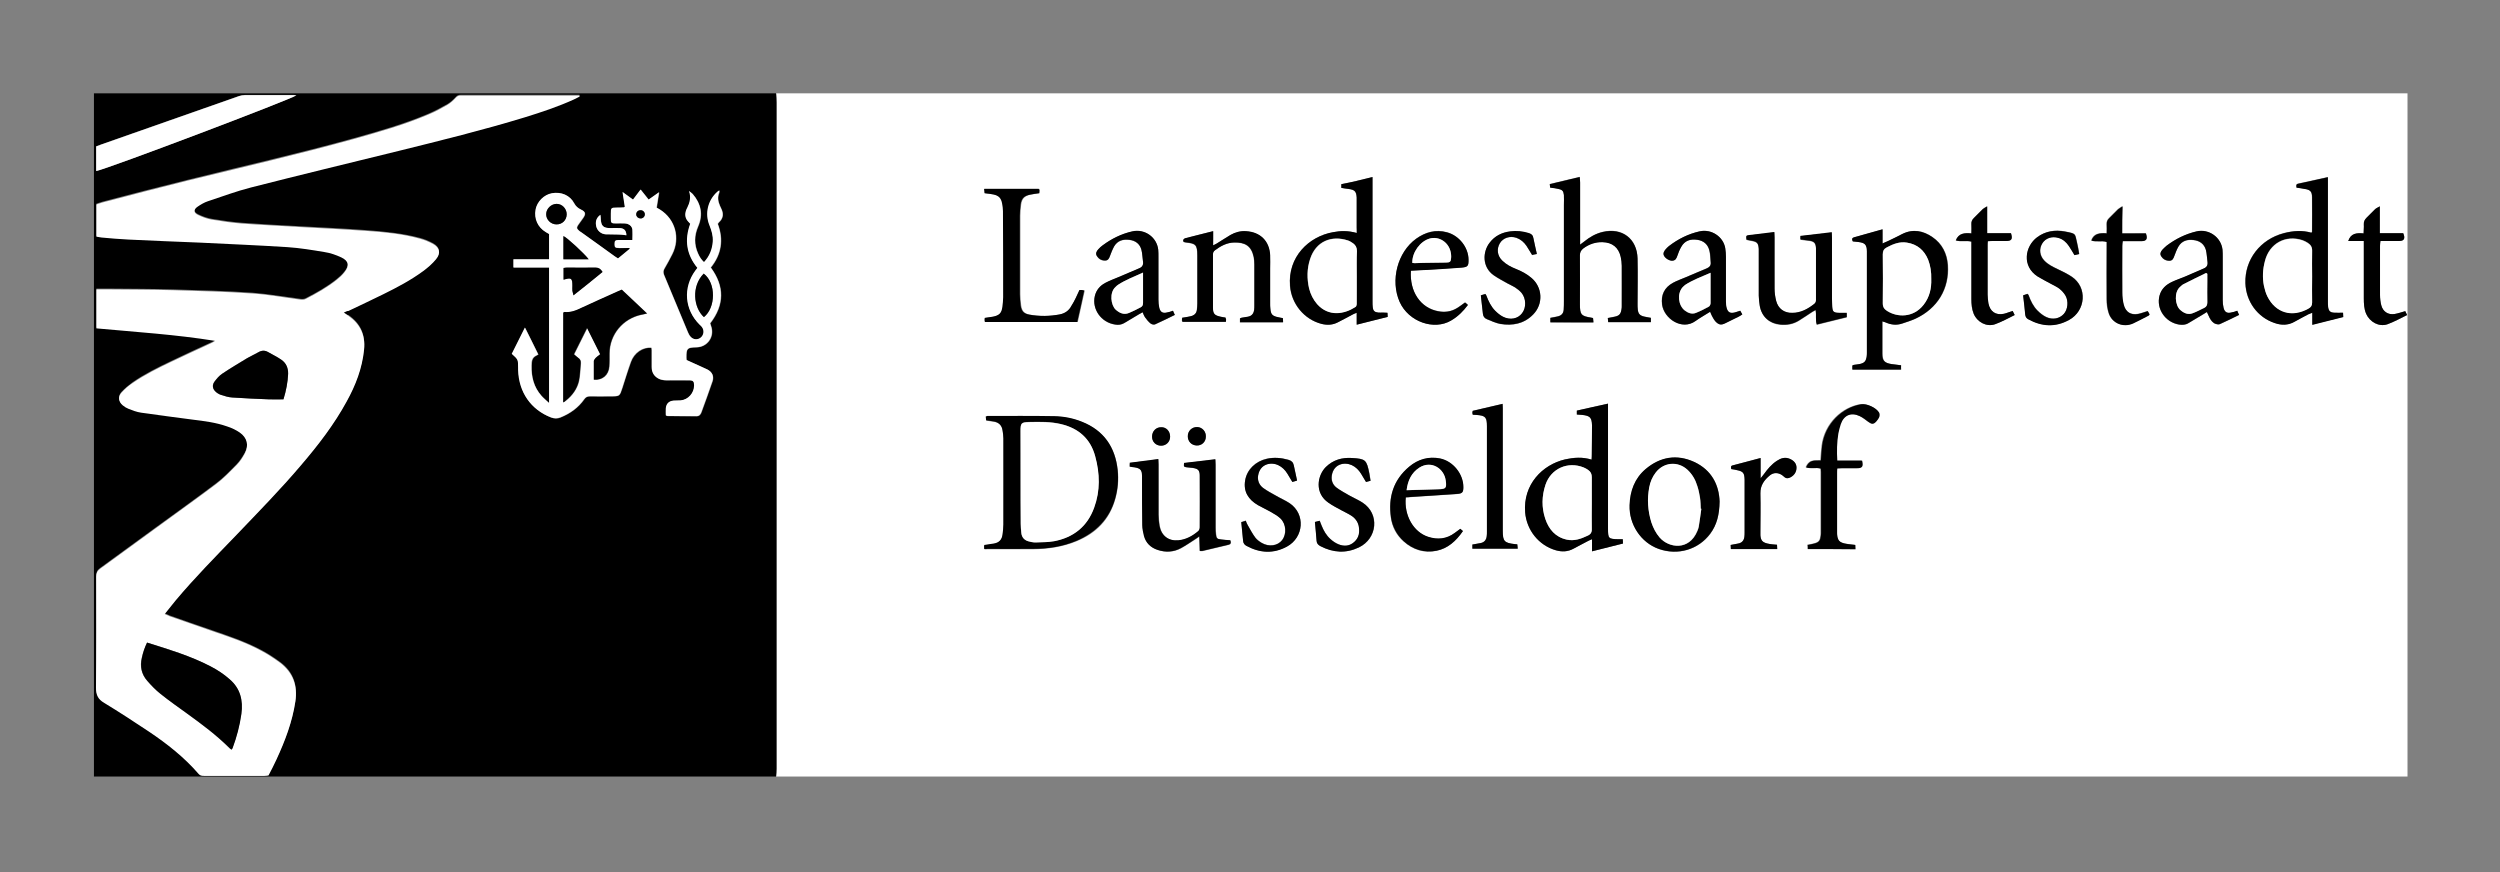<?xml version="1.0" encoding="utf-8"?>
<!-- Generator: Adobe Illustrator 24.3.0, SVG Export Plug-In . SVG Version: 6.00 Build 0)  -->
<svg version="1.1" id="Layer_1" xmlns="http://www.w3.org/2000/svg" xmlns:xlink="http://www.w3.org/1999/xlink" x="0px" y="0px"
	 viewBox="0 0 1218.9 425.2" style="enable-background:new 0 0 1218.9 425.2;" xml:space="preserve">
<rect x="0" y="0" width="1218.9" height="425.2" fill="#808080" stroke="none"/>
<style type="text/css">
	.st0{fill:#FFFFFF;}
</style>
<g>
	<path class="st0" d="M378.4,45.5c265.1,0,530.2,0,795.4,0c0,111,0,222,0,333.1c-265.1,0-530.2,0-795.4,0c0.1-1.3,0.2-2.5,0.2-3.8
		c0-108.3,0-216.5,0-324.8C378.6,48.5,378.5,47,378.4,45.5z M479.9,267.7c0.6,0.1,1,0.1,1.4,0.1c7.5,0,15,0,22.5,0
		c7.2-0.1,14.3-1.1,21.1-3.9c9.5-3.9,16.1-10.5,18.9-20.6c1.3-4.6,1.7-9.3,1.2-14c-1.2-11.2-6.7-19.3-17.4-23.5
		c-4.3-1.7-8.8-2.6-13.3-2.7c-10.9-0.2-21.9-0.1-32.8-0.1c-0.2,0-0.4,0.1-0.8,0.3c0.1,0.6,0.1,1.2,0.2,1.8c1.4,0.2,2.7,0.4,3.9,0.6
		c2.4,0.4,3.8,1.9,4.1,4.4c0.2,1.3,0.4,2.5,0.4,3.8c0,14,0.1,28,0,42c0,1.6-0.2,3.2-0.4,4.8c-0.3,2.5-1.7,4.1-4.3,4.5
		c-1.6,0.2-3.1,0.5-4.6,0.7c-0.1,0.4-0.1,0.6-0.1,0.8C479.8,266.8,479.8,267.1,479.9,267.7z M776,224.1c-4.5-1.4-8.7-1.1-13-0.1
		c-11,2.6-20.4,12.2-19.4,25.8c0.7,8.7,6.6,16.1,15,18.5c3,0.9,5.8,0.8,8.6-0.8c2.3-1.3,4.6-2.5,7-3.7c0.5-0.3,1.1-0.5,2-0.9
		c0,2.2,0,4.1,0,5.9c5.2-1.3,10-2.5,15.1-3.8c0-0.6-0.1-1.3-0.1-2.1c-0.8,0-1.5,0-2.1,0c-4.9-0.1-5.1-0.3-5.1-5.2
		c0-19.3,0-38.7,0-58c0-0.9,0-1.7,0-2.9c-5.2,1.2-10.1,2.3-15.2,3.4c0,0.6,0,1.2,0,1.9c1,0.1,1.9,0.1,2.7,0.2c3.7,0.4,4.6,1.3,4.7,5
		c0,0.2,0,0.3,0,0.5c0,4.6,0,9.1-0.1,13.7C776.1,222.3,776,223.1,776,224.1z M661.5,113.6c-4.2-1.2-7.9-1.1-11.6-0.4
		c-11.9,2.1-22.1,12.1-21,26.2c0.7,8.8,6.9,16.3,15.3,18.5c2.8,0.7,5.5,0.6,8.1-0.8c2.4-1.3,4.8-2.6,7.2-3.8
		c0.5-0.3,1.1-0.4,1.9-0.8c0,2.1,0,3.9,0,5.8c5.1-1.3,10-2.5,15.1-3.8c0-0.6-0.1-1.2-0.1-2c-0.9,0-1.6-0.1-2.3-0.1s-1.4,0-2.2,0
		c-1.8-0.2-2.5-0.8-2.7-2.7c-0.1-0.9-0.1-1.8-0.1-2.6c0-19.3,0-38.5,0-57.8c0-0.9,0-1.9,0-3c-2.8,0.7-5.3,1.3-7.7,1.9
		c-2.5,0.6-5,1.1-7.5,1.6c0,0.7,0,1.2,0,1.8c1.2,0.2,2.3,0.3,3.4,0.5c3.1,0.4,3.9,1.2,4.1,4.2c0,0.6,0,1.1,0,1.7c0,4.3,0,8.6,0,12.9
		C661.5,111.6,661.5,112.4,661.5,113.6z M1119.7,91.5c1.3,0.2,2.5,0.3,3.6,0.5c3,0.4,3.8,1.2,3.9,4.1c0.1,5.6,0,11.2,0,16.8
		c0,0.1-0.2,0.3-0.3,0.5c-4.5-1.2-9-0.9-13.4,0.2c-11.5,3-19.1,12.9-18.8,24.4c0.3,9,5.9,16.7,14.2,19.4c3.4,1.2,6.7,1.1,9.9-0.7
		c2.1-1.2,4.3-2.4,6.5-3.5c0.5-0.3,1.1-0.5,2-0.8c0,2.2,0,4,0,5.9c5.2-1.3,10.1-2.6,15.1-3.8c0-0.6-0.1-1.2-0.1-2.1
		c-1.5,0-2.9,0.1-4.2,0c-2.1-0.1-2.9-0.8-3.1-2.9c-0.1-0.9-0.1-1.8-0.1-2.6c0-19.2,0-38.4,0-57.6c0-0.9,0-1.9,0-3
		c-5,1.1-9.7,2.2-14.5,3.2C1119.4,89.8,1119.6,90.6,1119.7,91.5z M776.9,157.2c-0.1-1-0.1-1.6-0.2-2.2c-0.5-0.1-0.7-0.1-0.9-0.2
		c-4.8-0.7-5.4-1.4-5.5-6.4c0-8,0-16,0-24c0-1.4,0.5-2.4,1.6-3.3c2.8-2.2,5.9-3.2,9.4-3.1c4.8,0.1,7.8,2.6,8.9,7.2
		c0.3,1.4,0.5,2.8,0.5,4.3c0.1,6.6,0,13.1,0,19.7c0,0.5,0,1-0.1,1.4c-0.3,2.5-1,3.3-3.6,3.8c-1,0.2-2,0.4-3.1,0.6
		c0.1,0.7,0.1,1.3,0.2,2c7,0,13.8,0,20.8,0c0-0.8,0-1.5,0-2.1c-1.2-0.2-2.2-0.3-3.2-0.6c-2.2-0.5-3-1.3-3.2-3.6
		c-0.1-0.9-0.1-1.8-0.1-2.6c0-7.4,0.1-14.7,0-22.1c-0.2-9.7-7.5-15.2-16.9-13c-3.4,0.8-6.4,2.5-9.1,4.7c-0.5,0.4-1.1,0.8-2,1.5
		c0-1.4,0-2.2,0-3.1c0-9,0-18.1,0-27.1c0-0.9-0.1-1.8-0.2-2.8c-5.1,1.2-9.8,2.3-14.6,3.5c0.1,0.7,0.1,1.2,0.2,1.7
		c1.4,0.2,2.7,0.3,3.9,0.6c2,0.4,2.6,1.1,2.8,3c0.1,1.6,0,3.2,0,4.8c0,15.6,0,31.2,0,46.8c0,1.4,0,2.9-0.1,4.3
		c-0.1,1.8-1.1,2.9-2.9,3.3c-1.2,0.3-2.3,0.4-3.6,0.7c0,0.7,0,1.4,0,2.2c0.8,0,1.4,0,2.1,0C764.2,157.2,770.4,157.2,776.9,157.2z
		 M926.9,178.1c-1.7-0.2-3.2-0.4-4.6-0.6c-3.4-0.5-4.4-1.6-4.4-5.1c0-3.4,0-6.9,0-10.3c0-1.7,0-3.5,0-5.4c0.7,0.2,1.1,0.3,1.6,0.5
		c2.7,1.2,5.4,1.4,8.2,0.5c2.1-0.7,4.3-1.4,6.3-2.3c10.7-5,16.6-14.6,15.8-26.2c-0.4-5.6-2.8-10.4-7.5-13.6
		c-4.5-3.1-9.5-4.2-14.7-1.5c-2.4,1.2-4.7,2.3-7.1,3.5c-0.7,0.3-1.4,0.6-2.5,1.1c0-2.5,0-4.6,0-6.9c-4.9,1.4-9.4,2.6-13.9,3.9
		c-1.1,0.3-1.1,1-0.6,2c0.9,0.1,1.9,0.2,2.8,0.3c3.1,0.4,4,1.3,4.1,4.5c0,0.3,0,0.6,0,1c0,16.1,0,32.1,0,48.2c0,0.6,0,1.3-0.1,1.9
		c-0.3,2.5-1.1,3.4-3.5,3.9c-0.9,0.2-1.9,0.3-2.8,0.4c-0.2,0-0.4,0.2-0.7,0.3c0,0.7,0,1.3,0,2c7.9,0,15.7,0,23.7,0
		C926.9,179.4,926.9,178.8,926.9,178.1z M591.5,112.7c-4.8,1.2-9.2,2.3-13.6,3.5c-0.4,0.1-1,0.6-1.1,1c-0.1,1,0.7,1,1.5,1.1
		c4.5,0.6,5.4,1,5.4,6.3c0,7.8,0,15.7,0,23.5c0,1-0.1,1.9-0.2,2.9c-0.1,2-1.3,3-3.2,3.3c-1.3,0.3-2.6,0.5-4,0.7
		c0,0.5-0.1,0.9-0.1,1.3c0,0.2,0.1,0.4,0.3,0.7c7,0,14,0,21.1,0c0.1-0.4,0.2-0.7,0.1-1.1c0-0.4-0.2-0.7-0.3-1
		c-0.8-0.2-1.6-0.3-2.3-0.4c-2.9-0.6-3.7-1.4-3.8-4.3c-0.1-8.7,0-17.4,0-26.1c0-0.9,0.3-1.5,1-2c2.8-2.1,5.8-3.8,9.4-3.8
		c5.1-0.1,8.3,1.5,9.5,7.1c0.2,1.2,0.3,2.4,0.3,3.6c0,6.6,0,13.3,0,19.9c0,0.7,0,1.4-0.1,2.2c-0.2,1.9-1.2,3.1-3.1,3.4
		c-1,0.2-2.1,0.3-3.1,0.5c-0.2,0-0.4,0.2-0.7,0.3c0,0.6,0,1.2,0,1.9c7,0,13.9,0,21,0c0-0.8-0.1-1.4-0.1-2c-0.9-0.2-1.7-0.3-2.5-0.5
		c-2.7-0.6-3.4-1.4-3.6-4.2c-0.1-0.9-0.1-1.8-0.1-2.6c0-5.6,0-11.2,0-16.8c0-2.2,0.1-4.3,0-6.5c-0.3-6.9-4.8-11.4-11.7-11.8
		c-2.7-0.2-5.3,0.5-7.6,1.8c-2.4,1.4-4.6,2.8-6.9,4.3c-0.4,0.3-0.9,0.5-1.6,0.8C591.5,117.1,591.5,115,591.5,112.7z M877.8,116.7
		c0.3,0.1,0.4,0.2,0.5,0.3c1.3,0.2,2.5,0.4,3.8,0.5c2.4,0.3,3.2,1.2,3.3,3.6c0.1,1.8,0,3.7,0,5.5c0,6.4,0,12.8,0,19.2
		c0,0.9,0.2,1.7-0.7,2.4c-3.2,2.5-6.7,4.5-10.9,4.5c-3.9,0-6.8-2.1-7.8-5.8c-0.5-2-0.8-4.1-0.8-6.1c-0.1-8.3,0-16.6,0-24.9
		c0-0.8-0.1-1.7-0.1-2.6c-4.3,0.5-8.4,1-12.4,1.5c-1.4,0.2-1.4,0.3-1.2,2.2c0.7,0.2,1.5,0.4,2.3,0.5c2.9,0.5,3.5,1.2,3.7,4
		c0,0.7,0,1.4,0,2.2c0,6.9,0,13.8,0,20.6c0,1.7,0.2,3.4,0.5,5c1,5.2,4.7,8.6,10,9.1c3.2,0.3,6.2-0.2,9-1.9c2.3-1.4,4.4-2.9,6.6-4.3
		c0.5-0.3,1-0.6,1.6-0.9c0.5,2.5-0.2,4.8,0.6,7.1c5-1.2,9.8-2.4,14.6-3.6c0-0.6,0-1.2,0-2.1c-1.3,0-2.5,0-3.7,0
		c-2.8-0.1-3.2-0.5-3.4-3.2c-0.1-1.3-0.1-2.6-0.1-3.8c0-9.8,0-19.7,0-29.5c0-0.9-0.1-1.8-0.1-2.8c-5.3,0.6-10.3,1.2-15.3,1.8
		C877.8,115.8,877.8,116.3,877.8,116.7z M550.8,227.5c1,0.2,1.7,0.3,2.4,0.4c3,0.5,3.7,1.3,3.8,4.2c0,0.7,0,1.4,0,2.2
		c0,7.3,0,14.6,0.1,21.8c0,1.7,0.4,3.5,0.8,5.2c0.9,3.5,3.3,5.8,6.7,6.9c3.9,1.3,7.8,1,11.4-0.9c2.3-1.3,4.5-2.8,6.7-4.2
		c0.6-0.4,1.3-0.9,2.2-1.5c0.1,2.6,0.2,4.8,0.2,7.1c0.6,0,1,0.1,1.3,0c4.2-1,8.4-2,12.6-3c1.3-0.3,1.4-1.1,1-2.2
		c-1.5-0.1-3-0.3-4.5-0.4c-1.9-0.2-2.3-0.6-2.5-2.5c-0.1-1.1-0.2-2.2-0.2-3.3c0-10.2,0-20.5,0-30.7c0-0.8-0.1-1.7-0.1-2.6
		c-5.3,0.6-10.3,1.2-15.2,1.8c-0.2,1.9-0.2,1.9,1.2,2.1c0.9,0.1,1.9,0.2,2.9,0.3c2.8,0.4,3.5,1.2,3.5,3.9c0,8.3,0,16.6,0,25
		c0,0.6-0.3,1.5-0.7,1.9c-2.8,2.4-5.9,4.1-9.6,4.5c-4.9,0.5-8.4-2.2-9.3-7c-0.3-1.8-0.5-3.7-0.5-5.5c0-8.2,0-16.3,0-24.5
		c0-0.8-0.1-1.7-0.1-2.6c-4.8,0.6-9.3,1.2-13.9,1.8C550.8,226.3,550.8,226.8,550.8,227.5z M526.3,141.4c-1.3,2.7-2.4,5.2-3.6,7.6
		c-1.2,2.4-3.2,3.8-5.8,4.3c-4.9,1-9.9,1-14.8,0.1c-2.7-0.5-3.8-1.7-4.2-4.5c-0.2-1.8-0.4-3.7-0.4-5.5c0-12.7,0-25.4,0-38.2
		c0-1.8,0.2-3.7,0.4-5.5c0.4-2.9,1.7-4.2,4.6-4.8c1.4-0.3,2.8-0.4,4.4-0.7c0-0.5,0.1-1,0.1-1.5c0-0.2-0.2-0.4-0.3-0.6
		c-8.8,0-17.6,0-26.6,0c0.1,0.8,0.1,1.5,0.2,2.1c1.6,0.2,2.9,0.4,4.3,0.6c2.7,0.5,3.8,1.7,4.3,4.5c0.2,1.2,0.4,2.4,0.4,3.6
		c0,14,0.1,28,0.1,42c0,1.6-0.2,3.2-0.4,4.8c-0.4,3-1.6,4.1-4.6,4.7c-1.3,0.2-2.6,0.4-4,0.6c-0.1,0.4-0.1,0.7-0.1,1s0.1,0.6,0.2,1
		c15,0,29.9,0,45,0c1.1-5.2,2.3-10.2,3.4-15.3c-0.5-0.2-0.8-0.3-1.1-0.3C527.2,141.4,526.8,141.4,526.3,141.4z M838.4,244.5
		c-0.2-8-3.8-15.3-12.3-19.2s-16.6-2.5-23.7,3.5c-5.4,4.6-7.6,10.7-7.8,17.6c-0.3,9.4,5.5,18.2,14.2,21.3c9.3,3.3,19.3,0.3,25.1-7.4
		C837,255.9,838.3,250.9,838.4,244.5z M833.8,152c0.4,0.9,0.6,1.5,0.9,2.2c0.5,0.9,1,1.8,1.7,2.6c1.5,1.6,2.7,1.8,4.7,0.8
		c2.2-1.1,4.5-2.2,6.7-3.3c0.5-0.3,1-0.6,1.6-1c-0.4-0.7-0.7-1.2-1-1.8c-1,0.3-1.9,0.7-2.9,0.9c-2,0.5-3-0.1-3.7-2.1
		c-0.3-1-0.4-2.2-0.4-3.3c0-7.3,0-14.6,0-21.8c0-1.4-0.1-2.7-0.3-4.1c-0.9-5.7-6.8-9.6-12.5-8.3c-5.5,1.3-10.5,3.8-15,7.2
		c-0.6,0.5-1.2,1-1.7,1.7c-0.7,0.9-1.3,1.9-0.6,3.1c0.7,1.3,2.8,2.5,4.2,2.3c1.3-0.2,1.8-1.1,2.2-2.3c0.5-1.5,1.1-3,1.9-4.4
		c1.7-3.1,4.5-3.9,7.8-3.5c3.2,0.5,5.3,2.3,6,5.4c0.4,1.8,0.4,3.6,0.6,5.5c0.2,1.5-0.4,2.4-1.8,3c-3.5,1.4-6.9,2.9-10.4,4.4
		c-2.1,0.9-4.2,1.6-6.2,2.7c-4.2,2.3-5.9,5.9-5.3,10.6c0.9,6.9,9.7,12.8,16.3,8C828.9,154.9,831.3,153.6,833.8,152z M1090.8,151.5
		c-1.1,0.4-1.9,0.7-2.8,0.9c-2.2,0.5-3.4-0.1-3.9-2.3c-0.3-1.2-0.4-2.5-0.4-3.8c0-7,0-13.9,0-20.9c0-1.2,0-2.4-0.1-3.6
		c-0.7-6.1-6.7-10.3-12.7-8.9c-5.4,1.2-10.2,3.6-14.6,7c-0.7,0.5-1.4,1.1-1.9,1.8c-0.8,0.9-1.4,2-0.7,3.3c0.9,1.5,2.3,2.2,4,2.2
		c1.5,0,1.9-1.1,2.4-2.3c0.6-1.6,1.2-3.2,2-4.6c1.7-2.8,4.3-3.6,7.4-3.2c3,0.4,5.1,1.9,6,4.8c0.5,1.9,0.5,3.9,0.8,5.9
		c0.2,1.6-0.4,2.6-1.9,3.2c-3,1.3-6,2.6-9,3.9c-2.1,0.9-4.3,1.6-6.4,2.6c-2.9,1.4-5.2,3.4-6.1,6.7c-1.7,6.4,2.8,13,9.5,14.1
		c1.6,0.3,3.2,0.2,4.6-0.7c2.4-1.4,4.8-2.9,7.2-4.3c0.6-0.4,1.2-0.7,1.8-1.1c0.5,1,0.9,1.9,1.3,2.8c0.7,1.3,1.5,2.5,3,3
		c0.6,0.2,1.5,0.4,2,0.1c3.1-1.4,6.2-2.9,9.4-4.5C1091.4,152.8,1091.1,152.2,1090.8,151.5z M571.9,151.5c-1.1,0.4-1.9,0.7-2.8,0.9
		c-2.2,0.5-3.4-0.1-3.9-2.3c-0.3-1.3-0.4-2.7-0.4-4c0-7,0-13.9,0-20.9c0-1.1,0-2.2-0.1-3.4c-0.7-6.1-6.6-10.3-12.7-8.9
		c-5.3,1.2-10.1,3.6-14.4,6.8c-0.8,0.6-1.5,1.2-2.1,1.9c-0.9,0.9-1.4,2-0.7,3.3c0.9,1.5,2.3,2.3,4,2.2c1.5,0,1.9-1.1,2.4-2.3
		c0.6-1.6,1.2-3.1,2-4.6c1.7-2.8,4.4-3.6,7.4-3.2s5.1,1.9,5.9,4.8c0.5,1.9,0.5,3.9,0.8,5.9c0.2,1.6-0.4,2.6-1.9,3.2
		c-3.4,1.4-6.8,2.9-10.1,4.3c-2.1,0.9-4.3,1.7-6.4,2.8c-2.6,1.3-4.4,3.4-5.1,6.4c-1.5,6.5,3.1,12.9,9.9,13.9c1.6,0.2,3,0.1,4.4-0.7
		c2.4-1.4,4.8-2.9,7.2-4.3c0.6-0.4,1.2-0.7,1.8-1c0.4,1,0.7,1.8,1.2,2.5c0.8,1.1,1.6,2.2,2.7,3c0.5,0.4,1.6,0.7,2.2,0.4
		c3.2-1.4,6.3-3,9.6-4.6C572.5,152.8,572.2,152.2,571.9,151.5z M881.4,267.7c7.7,0,15.2,0,23,0c0-0.8-0.1-1.4-0.1-2.1
		c-1-0.1-1.8-0.1-2.6-0.3c-0.9-0.1-1.7-0.2-2.6-0.4c-2.4-0.6-3.2-1.4-3.6-3.9c-0.1-0.5-0.1-1-0.1-1.4c0-9.7,0-19.3,0-29
		c0-0.7,0.1-1.4,0.1-2.3c0.9,0,1.7-0.1,2.5-0.1c2.4,0,4.8,0,7.2,0c2.5,0,3.1-0.9,2.4-3.7c-3.9,0-8,0-12.1,0
		c-0.3-4.6-0.2-8.9,0.5-13.2c0.3-1.6,0.6-3.1,1.2-4.6c1.6-4.4,5.1-5.9,9.3-3.9c1.5,0.7,2.8,1.8,4.2,2.8c1.7,1.3,2.5,1.3,3.9-0.3
		c0.6-0.6,1.1-1.4,1.4-2.2c0.2-0.6,0.2-1.5-0.1-2c-1.3-2.4-6-4.5-8.7-4.1c-9.2,1.4-17.7,9.4-19.1,20.2c-0.3,2.4-0.4,4.7-0.6,7.2
		c-1.5,0.1-3-0.2-4.3,0.3c-1.3,0.4-2.3,1.6-2.9,3.1c2.4,0.9,4.9,0,7.2,0.6c0,0.6,0.1,1.1,0.1,1.7c0,9.9,0,19.8,0,29.7
		c0,0.5,0,1-0.1,1.4c-0.2,2.3-0.8,3.1-3.1,3.7c-1.1,0.3-2.1,0.5-3.3,0.7C881.4,266.4,881.4,267,881.4,267.7z M687.9,132
		c2.9-0.2,5.6-0.3,8.3-0.5c5.5-0.4,11-0.7,16.5-1.1c3-0.2,3.4-0.8,3.3-3.8c-0.1-6-4.6-11.8-10.5-13.4c-5.5-1.5-10.5-0.1-15,3.1
		c-9.2,6.6-12.7,20.4-8.1,30.8c4.4,9.8,16.9,14.1,25.1,9.1c3.3-2,5.9-4.5,8.2-7.6c-0.6-0.5-1-0.8-1.4-1.2c-1.4,1-2.7,2-4,2.8
		c-2.8,1.7-5.8,2.1-9,1.5C692.6,150.2,687.2,142.2,687.9,132z M685.4,242.5c0.7,0,1.5-0.1,2.3-0.1c7.6-0.5,15.2-1,22.7-1.5
		c2.5-0.2,3-0.8,3-3.3c0.1-6.4-5-12.7-11.4-14c-5.6-1.1-10.7,0.4-15,4c-7.7,6.5-10.3,15-8.9,24.8c0.6,4.6,2.7,8.5,6.2,11.6
		c4.5,4.1,10,5.8,16,4.6c5.5-1.1,9.5-4.7,12.9-9.6c-0.4-0.4-0.8-0.7-1.3-1.1c-1,0.8-1.8,1.4-2.7,2c-4,3-8.3,3.4-13,1.9
		C689.2,259.4,684.5,251.4,685.4,242.5z M732.6,196.9c-4.9,1.1-9.7,2.3-14.6,3.4c-0.1,0.3-0.2,0.6-0.2,0.9s0.1,0.6,0.2,1
		c0.6,0.1,1.2,0.1,1.7,0.1c4.5,0.3,5.2,1.1,5.2,5.6c0,17.1,0,34.2,0,51.3c0,0.7,0,1.4-0.1,2.2c-0.2,1.9-1.2,3.1-3.1,3.4
		c-1.2,0.2-2.5,0.4-3.9,0.7c0,0.7,0,1.3,0,2c7.4,0,14.6,0,22.1,0c-0.1-0.8-0.1-1.5-0.2-2.1c-0.5-0.1-0.8-0.1-1.1-0.1
		c-5.2-0.5-6-1.4-6-6.6c0-19.9,0-39.8,0-59.7C732.7,198.4,732.6,197.8,732.6,196.9z M986.4,144c0.4,3.3,0.7,6.3,1.1,9.3
		c0.1,1.1,0.6,1.8,1.5,2.3c6.6,3.6,13.2,4,19.9,0.3c8.1-4.5,9-15.9,1.2-21.1c-2.2-1.4-4.6-2.6-6.9-3.7c-2.3-1.1-4.6-2.2-6.4-4.1
		c-2.3-2.4-2.6-5.6-1-8.4c1.6-2.5,4.7-3.6,7.8-2.7c2.3,0.7,3.9,2.1,5.2,4c0.9,1.4,1.7,2.8,2.7,4.4c0.7-0.1,1.3-0.3,2.3-0.5
		c-0.3-1.9-0.6-3.6-1-5.3c-1.2-4.7-0.1-4.5-6-5.7c-4.8-0.9-9.4-0.2-13.5,2.8c-5.9,4.4-7.6,14,0.2,19.1c2.1,1.4,4.4,2.5,6.7,3.7
		c1.4,0.8,2.9,1.4,4.1,2.4c1.1,0.9,2.1,2,2.8,3.2c1.6,2.8,1.1,6.9-0.8,9c-2.1,2.3-5.4,3-8.6,1.5c-1.5-0.7-3-1.9-4.2-3.1
		c-2.1-2.1-3.4-4.8-4.4-7.6c-0.1-0.2-0.3-0.4-0.5-0.6C987.9,143.5,987.3,143.7,986.4,144z M632.4,234.3c-0.6-2.7-1.1-5.1-1.6-7.5
		c-0.3-1.5-1.2-2.3-2.7-2.7c-3.5-0.9-6.9-1.2-10.4-0.5c-5.5,1.2-9.8,5.3-10.6,10.5c-0.9,5.6,1.6,9.4,6.2,12.1c1.9,1.1,4,2,5.9,3.1
		c1.8,1,3.7,2,5.1,3.4c2.8,2.7,3,7.7,0.8,10.6c-2.2,2.8-6.5,3.4-10,1.3c-1.1-0.7-2.3-1.6-3.1-2.6c-1.4-1.9-2.5-4-3.7-6.1
		c-0.4-0.6-0.6-1.3-0.9-2.1c-0.7,0.2-1.3,0.4-2.2,0.7c0.3,3.1,0.6,6.1,0.9,9.2c0.1,1.1,0.7,1.9,1.7,2.4c6.5,3.5,13.1,3.9,19.7,0.3
		c8.2-4.5,9.1-15.8,1.3-21.1c-2.1-1.4-4.5-2.4-6.7-3.7c-2.1-1.2-4.4-2.4-6.3-3.8c-1.9-1.4-2.7-3.6-2.4-6c0.9-5.7,6.2-6.7,9.8-5.1
		c2,0.9,3.4,2.4,4.5,4.2c0.8,1.3,1.5,2.6,2.4,4C630.8,234.8,631.5,234.6,632.4,234.3z M641.1,254.5c0.3,3.2,0.6,6.3,0.9,9.3
		c0.1,1.2,0.9,2,1.9,2.5c6.1,3.2,12.4,3.6,18.7,0.6c9-4.3,10.3-16.4,1.7-21.9c-2-1.3-4.2-2.2-6.3-3.4s-4.2-2.3-6.1-3.7
		c-2-1.5-2.9-3.6-2.5-6.1c0.9-5.6,6.2-6.7,9.8-5c2,0.9,3.4,2.4,4.5,4.2c0.8,1.3,1.5,2.6,2.4,4c0.7-0.2,1.4-0.4,2.2-0.6
		c-0.2-1.3-0.4-2.5-0.6-3.6c-1.4-6.6-1.8-7.1-8.5-7.5c-4.8-0.3-9.2,0.9-12.7,4.4c-4.2,4.2-5.7,12.8,1.4,17.5c2,1.4,4.3,2.5,6.4,3.7
		c1.5,0.9,3.1,1.6,4.6,2.5c1.8,1.2,3.1,2.8,3.6,4.9c0.6,2.9,0.3,5.6-2,7.8c-2.3,2.2-5.1,2.4-7.8,1.3c-1.4-0.6-2.8-1.5-4-2.6
		c-2-1.8-3.3-4.1-4.3-6.6c-0.3-0.7-0.6-1.5-0.9-2.3C642.7,254.1,642.1,254.3,641.1,254.5z M722,144c0.3,3,0.7,6,1,9
		c0.1,1.4,0.8,2.3,2,2.7c2.1,0.8,4.3,1.9,6.5,2.3c6.1,1,11.7-0.1,16.1-4.7c4.9-5.1,4.5-13.1-0.9-17.7c-2.3-1.9-4.9-3.3-7.6-4.4
		c-2.5-1-4.8-2.2-6.7-4.1c-2.4-2.4-2.8-5.7-1.1-8.5c1.6-2.6,4.9-3.7,8-2.6c2.1,0.7,3.7,2.1,5,4c0.9,1.4,1.8,2.8,2.7,4.4
		c0.7-0.1,1.3-0.3,2.3-0.5c-0.6-2.7-1.2-5.3-1.7-7.8c-0.3-1.4-1.1-2-2.3-2.4c-3-0.9-6-1.2-9-0.8c-4,0.5-7.5,2.2-10,5.5
		c-3.4,4.4-3.9,11.8,2,15.9c2.1,1.5,4.5,2.7,6.8,4c1.2,0.7,2.5,1.1,3.6,1.9c1.1,0.7,2.2,1.6,3.1,2.6c2.4,2.8,2.5,7.3,0.3,10
		c-2.1,2.7-5.8,3.5-9.3,1.7c-1.4-0.7-2.7-1.8-3.8-2.9c-2-2.1-3.3-4.7-4.3-7.4c-0.1-0.3-0.3-0.5-0.5-0.8
		C723.5,143.5,722.9,143.7,722,144z M1152.5,117.5c0,1.1,0,2,0,2.9c0,8.3,0,16.6,0,25c0,2.6,0.1,5.1,1.1,7.5
		c1.7,4.1,6.3,6.6,10.4,5.2c3.3-1.2,6.3-2.9,9.6-4.5c-0.4-0.8-0.7-1.4-0.9-1.9c-1.8,0.5-3.4,1.2-5.2,1.4c-3.2,0.5-5.7-1.1-6.5-4.3
		c-0.4-1.6-0.6-3.3-0.6-5c-0.1-8,0-16,0-24c0-0.7,0.1-1.4,0.2-2.3c3.2,0,6.2,0,9.2,0c2.4,0,3.1-1.3,1.9-3.8c-3.6,0-7.4,0-11.4,0
		c0-4.3,0-8.4,0-13.1c-1.1,0.6-1.8,0.9-2.3,1.4c-1.4,1.3-2.7,2.8-4.1,4.1c-1,0.9-1.5,2-1.4,3.4s-0.1,2.8-0.1,4.3
		c-3.3-0.2-6.2-0.1-7.5,3.7C1147.5,117.5,1149.8,117.5,1152.5,117.5z M1034.7,113.8c0-4.5,0-8.6,0-13.3c-1,0.7-1.6,1-2.1,1.4
		c-1.5,1.4-2.9,3-4.4,4.4c-0.9,0.8-1.2,1.8-1.2,3c0.1,1.4,0,2.8,0,4.4c-3.3-0.2-6.2-0.1-7.5,3.5c2.5,0.8,5-0.1,7.5,0.7
		c0,0.9,0,1.8,0,2.7c0,8.4-0.1,16.8,0,25.2c0,2.3,0.3,4.7,1,6.8c1.6,5,7.1,7.2,11.9,5c2.5-1.2,5-2.5,7.5-3.8
		c0.2-0.1,0.3-0.3,0.5-0.6c-0.3-0.5-0.6-1.1-0.9-1.6c-1.6,0.5-3.1,1.1-4.7,1.4c-3.6,0.6-6.1-1-7-4.5c-0.5-1.9-0.7-3.9-0.7-5.9
		c-0.1-7.6,0-15.2,0-22.8c0-0.7,0.1-1.4,0.2-2.3c3.2,0,6.2,0,9.2,0c2.5,0,3.1-1,2.1-3.8C1042.6,113.8,1038.9,113.8,1034.7,113.8z
		 M981.3,151.6c-1.7,0.5-3,1.2-4.4,1.4c-4,0.8-6.7-1.1-7.5-5.1c-0.3-1.4-0.4-2.9-0.4-4.3c0-8,0-16,0-24c0-0.6,0.1-1.2,0.1-2
		c0.8-0.1,1.5-0.1,2.2-0.1c2.2,0,4.5,0,6.7,0c2.7,0,3.3-0.9,2.4-3.8c-3.7,0-7.5,0-11.6,0c0-4.4,0-8.5,0-13.1c-1,0.6-1.7,0.9-2.1,1.3
		c-1.5,1.4-2.9,3-4.4,4.4c-0.9,0.8-1.2,1.8-1.2,3c0.1,1.4,0,2.8,0,4.5c-3.3-0.3-6.2-0.1-7.6,3.4c2.5,0.9,5,0,7.6,0.6
		c0,0.9,0,1.8,0,2.6c0,8.5,0,16.9,0,25.4c0,2.4,0.2,4.8,1.1,7.1c1.7,4.1,6.3,6.6,10.4,5.2c3.3-1.2,6.3-2.9,9.6-4.5
		C981.8,152.7,981.5,152.2,981.3,151.6z M844.1,228.7c1,0.2,1.8,0.3,2.7,0.5c3.2,0.7,3.8,1.4,3.8,4.7c0,0.2,0,0.5,0,0.7
		c0,8.3,0,16.6,0,24.9c0,0.7,0,1.4-0.1,2.2c-0.2,1.8-1.2,2.9-3,3.3c-1.2,0.2-2.3,0.4-3.7,0.7c0,0.7,0.1,1.4,0.1,2c7.6,0,15,0,22.6,0
		c0-0.8-0.1-1.4-0.1-2.1c-0.9-0.1-1.6-0.1-2.3-0.2c-0.8-0.1-1.6-0.2-2.4-0.4c-2.4-0.6-3.2-1.5-3.4-4c0-0.6,0-1.1,0-1.7
		c0-6.2,0.1-12.5,0-18.7c-0.1-4,1.9-6.6,4.7-8.9c1.8-1.4,3.9-1.4,5.8-0.1c0.4,0.3,0.8,0.5,1.1,0.9c1,0.9,2,0.8,3.1,0.2
		c1.9-1,2.9-2.7,2.9-4.7c0-2.1-1.4-3.5-3.3-4.3c-2.3-1-4.4-0.2-6.3,1c-2.6,1.7-4.5,4-6.3,6.5c-0.4,0.5-0.8,1-1.6,2
		c0-3.7,0-6.8,0-9.9c-4.7,1.2-9.1,2.4-13.6,3.6C843.8,227.1,843.9,227.7,844.1,228.7z M583.7,208.2c-2.5-0.1-4.5,1.9-4.5,4.5
		c0,2.5,1.7,4.4,4.3,4.5c2.5,0.1,4.4-1.7,4.5-4.2C588,210.4,586.1,208.3,583.7,208.2z M570.5,212.9c0-2.6-1.9-4.7-4.4-4.6
		c-2.4,0-4.3,1.9-4.4,4.4c-0.1,2.6,1.8,4.6,4.4,4.6C568.6,217.3,570.5,215.4,570.5,212.9z"/>
	<path d="M378.4,45.5c0.1,1.5,0.2,3,0.2,4.5c0,108.3,0,216.5,0,324.8c0,1.3-0.1,2.5-0.2,3.8c-110.9,0-221.7,0-332.6,0
		c0-111,0-222,0-333.1C156.6,45.5,267.5,45.5,378.4,45.5z M167.6,152.4c0.9-0.5,1.6-0.8,2.3-1.2c5.7-2.7,11.4-5.4,17.1-8.2
		c6.7-3.3,13.3-6.7,19.3-11.2c2.3-1.7,4.5-3.6,6.3-5.8c2.4-2.8,1.8-5.6-1.4-7.4c-2-1.1-4.2-2-6.4-2.6c-8.5-2.3-17.3-3.1-26.1-3.8
		c-10.8-0.8-21.7-1.3-32.6-1.9c-9.4-0.5-18.8-1-28.3-1.7c-4.9-0.4-9.7-1.1-14.5-1.9c-2.3-0.4-4.6-1.2-6.8-2.3s-2.2-2.6-0.2-4
		c1.6-1.1,3.3-2.1,5.1-2.7c7-2.4,13.9-4.9,21-6.7c23.9-6.1,47.9-11.9,71.9-17.8c20.6-5.1,41.3-10.1,61.6-16.4
		c8.1-2.5,16.1-5.2,23.9-8.7c1-0.4,1.9-0.9,2.8-1.4c0-0.2-0.1-0.3-0.1-0.5c-0.8,0-1.7,0-2.5,0c-15.6,0-31.2,0-46.8,0
		c-2.9,0-5.8,0-8.6,0c-1,0-1.7,0.3-2.4,1.1c-1.2,1.3-2.5,2.5-4,3.4c-3,1.7-6,3.3-9.2,4.7c-12,5.1-24.4,8.6-36.9,12.1
		c-26.7,7.4-53.8,13.5-80.7,20.2c-13.8,3.4-27.6,7-41.3,10.6C49,98.6,48,99,47,99.3c0,5.3,0,10.4,0,15.7c0.8,0.2,1.6,0.4,2.4,0.4
		c4.4,0.3,8.8,0.8,13.2,1c11.7,0.5,23.3,0.9,35,1.5c14.2,0.6,28.4,1.2,42.6,2.2c6,0.4,12.1,1.4,18,2.4c2.8,0.5,5.6,1.4,8.2,2.6
		c3.7,1.7,4.1,4.1,1.5,7.3c-1.1,1.4-2.4,2.6-3.8,3.7c-4.6,3.7-9.8,6.6-15.1,9.3c-0.7,0.4-1.7,0.4-2.5,0.3c-7.8-1-15.7-2.4-23.5-3
		c-12.8-0.9-25.7-1.2-38.6-1.6c-10.6-0.3-21.3-0.3-31.9-0.4c-1.8,0-3.6,0-5.5,0c0,6.5,0,12.7,0,19c19.4,1.8,38.7,3,57.9,6.1
		c-0.7,0.6-1.4,0.9-2.1,1.2c-6.5,3-12.9,5.9-19.3,9c-6.5,3.1-13,6.3-18.9,10.4c-1.9,1.4-3.8,3-5.4,4.7c-1.8,2-1.5,4.4,0.6,6.1
		c0.8,0.7,1.8,1.4,2.8,1.7c2,0.8,4.1,1.6,6.2,1.9c8.4,1.2,16.8,2.3,25.2,3.4c5.6,0.7,11.3,1.4,16.7,3.3c2.2,0.8,4.3,1.8,6.2,3
		c3.6,2.5,4.6,6.2,2.5,10.1c-1.1,2-2.4,4-4,5.7c-3.2,3.3-6.4,6.6-10,9.3c-9.8,7.4-19.9,14.6-29.8,21.8c-9,6.6-17.9,13.1-26.9,19.6
		c-1.4,1-1.8,2.1-1.8,3.8c0.1,18,0.1,36-0.1,54c0,3.5,0.9,5.6,4,7.5c7.4,4.4,14.6,9.2,21.8,14c8.9,5.9,17.2,12.5,24.2,20.6
		c0.8,0.9,1.7,1,2.7,1c9.8,0,19.7,0,29.5,0c0.6,0,1.2-0.1,1.9-0.2c1.3-2.7,2.6-5.2,3.9-7.8c4.2-9,7.7-18.2,9.2-28.2
		c1.2-7.9-1.1-14.3-7.5-19c-3-2.2-6.2-4.3-9.5-6c-7.6-4-15.7-6.7-23.8-9.5c-6.8-2.3-13.6-4.7-20.4-7.1c-0.8-0.3-1.5-0.7-2.5-1.1
		c1.9-2.4,3.6-4.6,5.3-6.6c9.4-11.2,19.6-21.6,29.7-32c10.7-11.1,21.5-22.2,31.5-34c8.3-9.7,16.1-19.7,22.2-31
		c4.3-7.9,7.5-16.2,8.5-25.3c0.7-7.1-1.8-12.5-7.6-16.5C169.2,153.6,168.5,153.1,167.6,152.4z M306.9,120.9c0.1,0.2,0.2,0.4,0.3,0.5
		c-1.9,1.6-3.8,3.1-5.7,4.7c-0.7-0.4-1.2-0.8-1.7-1.1c-5.3-3.8-10.7-7.6-16-11.5c-0.5-0.3-0.9-0.6-1.4-1c-1.1-1-1.2-1.4-0.4-2.7
		c0.8-1.2,1.7-2.3,2.5-3.5c1.3-1.9,1.1-3-1-4c-1.5-0.7-2.6-1.6-3.4-3.1c-2.1-3.9-6.3-5.7-10.8-4.9c-3.9,0.6-7.3,4.1-8,8
		c-0.8,4.5,1.1,8.6,4.9,10.9c0.6,0.4,1.2,0.7,1.7,1c0,4.2,0,8.1,0,12.3c-5.9,0-11.6,0-17.4,0c0,1.4,0,2.6,0,4c5.9,0,11.6,0,17.4,0
		c0,22,0,43.8,0,66.1c-1.5-1.4-2.7-2.4-3.8-3.6c-3.7-4.2-5-9.1-4.8-14.7c0.1-2.1,0.2-3.8,2.2-4.8c0.4-0.2,0.7-0.4,1.1-0.6
		c-2.2-4.5-4.3-8.5-6.5-13.1c-2.3,4.6-4.4,8.7-6.4,12.8c3.1,2.8,3.1,2.8,3.1,6.9c0,0.3,0,0.6,0,1c0.3,10.8,6.2,19.3,16,23.1
		c1.6,0.6,3,0.7,4.6,0c4.7-1.9,8.7-4.8,11.6-8.9c0.7-1.1,1.5-1.4,2.8-1.4c3.4,0.1,6.7,0,10.1,0c4.3,0,4.3,0,5.7-4.2
		c1.3-4.2,2.6-8.4,4.1-12.5c1.6-4.5,5.8-7.3,10.1-7c0,0.4,0.1,0.8,0.1,1.2c0,2.7,0,5.4,0,8.2c0,2.7,1.3,4.8,3.8,5.9
		c1.1,0.5,2.3,0.6,3.5,0.6c3.7,0.1,7.4,0,11,0c1.9,0,2.4,0.6,2.4,2.5c0,3.7-2.9,6.9-6.6,7.3c-1.1,0.1-2.2,0-3.4,0.1
		c-2.3,0.2-3.7,1.5-3.8,3.8c-0.1,1.2,0,2.4,0,3.4c0.4,0.2,0.5,0.3,0.7,0.3c4.7,0,9.4,0,14.2,0.1c1.3,0,2-0.8,2.4-1.9
		c1.8-5,3.7-10.1,5.4-15.1c0.8-2.5-0.2-4.6-2.5-5.8c-1.2-0.6-2.5-1.1-3.7-1.7c-2.2-1-4.4-1.9-6.4-2.9c0-0.6-0.1-0.9-0.1-1.2
		c-0.1-4.5,0.3-4.9,4.9-5c5.1-0.1,8.7-4.8,7.3-9.8c-0.2-0.7-0.4-1.3-0.6-1.9c7-9.1,7-18.1,0.3-27.2c5.2-6.5,6.3-13.6,3.4-21.3
		c0.2-0.3,0.3-0.5,0.5-0.7c2.2-2,2.4-4.4,1.1-6.9c-0.2-0.4-0.4-0.9-0.6-1.3c-0.9-2-1.2-4.1-0.3-6.3c0.1-0.2,0.1-0.5,0.1-1.1
		c-0.5,0.3-0.8,0.5-1,0.7c-4.6,4.1-6.2,10.6-3.8,16.4c1,2.6,1.8,5.1,1.6,7.9c-0.3,3.8-1.5,7.1-4.3,10c-1.4-1.3-2.3-2.7-2.9-4.2
		c-2-4.4-1.9-8.8,0-13.2c2.5-5.8,1.4-11.1-2.6-15.8c-0.5-0.6-1.2-1-1.8-1.5c1.1,3.1,0.4,5.7-0.9,8.3c-0.2,0.4-0.4,0.7-0.5,1.1
		c-0.7,1.9-0.6,3.8,0.9,5.4c0.4,0.4,0.7,0.8,1.1,1.2c-2.9,7.9-1.8,15.1,3.5,21.5c-0.4,0.6-0.7,1-1,1.3c-6.1,8.3-5.3,19.2,2.1,26.4
		c0.3,0.3,0.7,0.6,1,1c1.3,1.6,1.1,3.9-0.4,5.2c-1.5,1.4-3.7,1.2-5.1-0.4c-0.5-0.6-0.9-1.3-1.2-2c-3.9-9.4-7.8-18.7-11.7-28.1
		c-0.5-1.1-0.5-2.1,0.2-3.1c1.3-2.3,2.6-4.6,3.8-7c4-7.8,1.5-17-5.9-21.7c-0.5-0.3-1.1-0.7-1.7-1c0.4-2.4,0.7-4.7,1.2-7.5
		c-1.9,1.4-3.5,2.5-5.1,3.6c-1.3-1.7-2.5-3.2-3.9-4.9c-1.3,1.8-2.5,3.3-3.7,4.9c-1.6-1.2-3.2-2.3-5.1-3.7c0.4,2.7,0.7,5,1.1,7.2
		c-0.3,0.1-0.4,0.3-0.5,0.3c-1.1,0-2.2,0.1-3.4,0.1c-2.9,0-2.9,0.1-2.9,3c0,0.7,0,1.4,0,2.2c0,2.3,0.2,2.5,2.4,2.5
		c1.4,0,2.9-0.1,4.3,0c2.1,0.1,3.6,1.3,3.8,3c0.2,1.6,0,3.3,0,5.1c-2.4,0-4.4,0-6.5,0c-1.9,0-2.2,0.4-2.2,2s0.3,1.8,2.3,1.9
		C303.6,121,305.3,120.9,306.9,120.9z M46.9,83.4c6-1.3,95.2-35,97.6-37c-0.4,0-0.7-0.1-1-0.1c-8.1,0-16.2,0-24.2,0
		c-0.9,0-1.9,0.2-2.8,0.5c-22.3,7.8-44.6,15.7-66.9,23.5c-0.9,0.3-1.8,0.7-2.7,1C46.9,75.5,46.9,79.4,46.9,83.4z M305.4,114.7
		c0-2.2-0.9-3.3-2.9-3.4c-1.6-0.1-3.2,0-4.8,0c-3.5,0-4.6-1.1-4.7-4.5c0-0.6-0.1-1.2-0.2-2c-2.2,1.6-2.6,3.6-2,5.7
		c0.5,2,2.3,3.6,4.5,3.8c1.9,0.1,3.8,0,5.8,0.1C302.4,114.3,303.8,114.5,305.4,114.7z"/>
	<path d="M479.9,267.7c0-0.5-0.1-0.9-0.1-1.2c0-0.2,0.1-0.5,0.1-0.8c1.5-0.2,3.1-0.5,4.6-0.7c2.6-0.4,4-1.9,4.3-4.5
		c0.2-1.6,0.4-3.2,0.4-4.8c0-14,0-28,0-42c0-1.3-0.2-2.5-0.4-3.8c-0.3-2.4-1.7-3.9-4.1-4.4c-1.2-0.2-2.5-0.4-3.9-0.6
		c-0.1-0.6-0.1-1.2-0.2-1.8c0.4-0.1,0.6-0.3,0.8-0.3c10.9,0,21.9-0.1,32.8,0.1c4.6,0.1,9.1,1,13.3,2.7c10.6,4.2,16.2,12.3,17.4,23.5
		c0.5,4.7,0.1,9.4-1.2,14c-2.8,10-9.5,16.6-18.9,20.6c-6.7,2.8-13.8,3.9-21.1,3.9c-7.5,0.1-15,0-22.5,0
		C480.9,267.8,480.5,267.7,479.9,267.7z M497.6,233c0,7.4,0,14.9,0,22.3c0,1.5,0.2,3,0.3,4.5c0.2,2,1.4,3.4,3.3,4
		c1.1,0.3,2.4,0.6,3.5,0.6c3-0.1,6.1-0.1,9.1-0.6c9.6-1.8,16.3-7.2,19.6-16.4c3-8.2,2.8-16.6,0.5-25c-2.3-8.6-8.2-13.6-16.7-15.7
		c-5-1.2-10.1-1.1-15.3-1c-4,0.1-4.4,0.5-4.4,4.4C497.6,217.8,497.6,225.4,497.6,233z"/>
	<path d="M776,224.1c0.1-1,0.1-1.8,0.1-2.6c0-4.6,0.1-9.1,0.1-13.7c0-0.2,0-0.3,0-0.5c-0.1-3.7-1-4.6-4.7-5
		c-0.9-0.1-1.7-0.1-2.7-0.2c0-0.7,0-1.3,0-1.9c5-1.1,10-2.3,15.2-3.4c0,1.1,0,2,0,2.9c0,19.3,0,38.7,0,58c0,4.9,0.2,5.1,5.1,5.2
		c0.6,0,1.3,0,2.1,0c0,0.8,0.1,1.5,0.1,2.1c-5,1.3-9.9,2.5-15.1,3.8c0-1.8,0-3.7,0-5.9c-0.9,0.4-1.5,0.6-2,0.9
		c-2.3,1.2-4.7,2.5-7,3.7c-2.8,1.5-5.6,1.6-8.6,0.8c-8.4-2.4-14.3-9.9-15-18.5c-1.1-13.6,8.4-23.2,19.4-25.8
		C767.3,223.1,771.5,222.7,776,224.1z M776.1,245.4c0-4.2-0.1-8.5,0-12.7c0-1.5-0.5-2.6-1.7-3.5c-0.7-0.5-1.5-1-2.3-1.3
		c-7.7-3.1-15.9,0.6-18.6,8.5c-1.8,5.4-2,11-0.1,16.5c1.7,5.1,4.9,8.9,10.5,10.2c3.6,0.8,6.9-0.3,10.1-1.9c1.4-0.7,2.1-1.6,2.1-3.3
		C776,253.7,776.1,249.5,776.1,245.4z"/>
	<path d="M661.5,113.6c0-1.2,0-1.9,0-2.7c0-4.3,0-8.6,0-12.9c0-0.6,0-1.1,0-1.7c-0.2-3.1-1-3.8-4.1-4.2c-1.1-0.1-2.2-0.3-3.4-0.5
		c0-0.6,0-1.1,0-1.8c2.5-0.5,5-1,7.5-1.6s4.9-1.2,7.7-1.9c0,1.2,0,2.1,0,3c0,19.3,0,38.5,0,57.8c0,0.9,0,1.8,0.1,2.6
		c0.2,1.9,0.9,2.5,2.7,2.7c0.7,0.1,1.4,0,2.2,0c0.7,0,1.4,0.1,2.3,0.1c0,0.7,0.1,1.3,0.1,2c-5,1.3-9.9,2.5-15.1,3.8
		c0-1.9,0-3.7,0-5.8c-0.8,0.3-1.4,0.5-1.9,0.8c-2.4,1.3-4.8,2.6-7.2,3.8c-2.6,1.4-5.3,1.5-8.1,0.8c-8.4-2.2-14.6-9.7-15.3-18.5
		c-1.2-14.1,9.1-24.1,21-26.2C653.6,112.5,657.3,112.4,661.5,113.6z M661.5,134.8c0-4.2-0.1-8.3,0-12.5c0-1.6-0.6-2.8-1.8-3.7
		c-0.8-0.6-1.6-1.1-2.5-1.4c-8.1-2.7-15.7,0.4-18.5,9c-1.5,4.7-1.6,9.6-0.5,14.4c0.7,2.8,2,5.4,3.9,7.6c5.7,6.4,13.4,4.8,18.5,1.5
		c0.9-0.6,0.8-1.5,0.8-2.3C661.5,143.2,661.5,139,661.5,134.8z"/>
	<path d="M1119.7,91.5c-0.1-0.9-0.4-1.7,0.8-1.9c4.7-1,9.5-2.1,14.5-3.2c0,1.1,0,2,0,3c0,19.2,0,38.4,0,57.6c0,0.9,0,1.8,0.1,2.6
		c0.3,2.1,1,2.8,3.1,2.9c1.3,0.1,2.7,0,4.2,0c0,0.8,0.1,1.4,0.1,2.1c-5,1.3-10,2.5-15.1,3.8c0-1.8,0-3.7,0-5.9
		c-0.9,0.4-1.5,0.6-2,0.8c-2.2,1.2-4.4,2.3-6.5,3.5c-3.2,1.9-6.5,1.9-9.9,0.7c-8.3-2.8-13.9-10.5-14.2-19.4
		c-0.4-11.5,7.2-21.4,18.8-24.4c4.5-1.2,9-1.5,13.4-0.2c0.2-0.3,0.3-0.4,0.3-0.5c0-5.6,0.1-11.2,0-16.8c0-2.9-0.9-3.7-3.9-4.1
		C1122.2,91.8,1121,91.7,1119.7,91.5z M1127.3,134.8c0-4.2-0.1-8.3,0-12.5c0.1-1.9-0.7-3.1-2.1-4c-0.8-0.5-1.7-1-2.6-1.3
		c-8.3-2.7-16.2,1.6-18.3,10.1c-1,4-1.3,8.1-0.5,12.1c0.4,1.8,0.9,3.6,1.7,5.2c4,8.1,12,10.4,20,5.9c1.3-0.7,1.8-1.5,1.8-3
		C1127.2,143.2,1127.3,139,1127.3,134.8z"/>
	<path d="M776.9,157.2c-6.6,0-12.7,0-18.9,0c-0.6,0-1.3,0-2.1,0c0-0.8,0-1.5,0-2.2c1.2-0.2,2.4-0.4,3.6-0.7c1.8-0.4,2.8-1.5,2.9-3.3
		c0.1-1.4,0.1-2.9,0.1-4.3c0-15.6,0-31.2,0-46.8c0-1.6,0.1-3.2,0-4.8c-0.2-2-0.8-2.6-2.8-3c-1.2-0.3-2.5-0.4-3.9-0.6
		c-0.1-0.5-0.1-1-0.2-1.7c4.8-1.1,9.5-2.3,14.6-3.5c0.1,1,0.2,1.9,0.2,2.8c0,9,0,18.1,0,27.1c0,0.9,0,1.7,0,3.1c1-0.7,1.5-1.1,2-1.5
		c2.7-2.2,5.6-3.9,9.1-4.7c9.4-2.2,16.7,3.4,16.9,13c0.2,7.4,0,14.7,0,22.1c0,0.9,0,1.8,0.1,2.6c0.2,2.2,1,3.1,3.2,3.6
		c1,0.2,2,0.4,3.2,0.6c0,0.7,0,1.3,0,2.1c-7,0-13.8,0-20.8,0c-0.1-0.7-0.1-1.3-0.2-2c1.1-0.2,2.1-0.4,3.1-0.6
		c2.5-0.5,3.2-1.3,3.6-3.8c0.1-0.5,0.1-1,0.1-1.4c0-6.6,0-13.1,0-19.7c0-1.4-0.2-2.9-0.5-4.3c-1-4.6-4.1-7.1-8.9-7.2
		c-3.4-0.1-6.6,1-9.4,3.1c-1.1,0.9-1.6,1.8-1.6,3.3c0.1,8,0,16,0,24c0,5,0.6,5.6,5.5,6.4c0.2,0,0.5,0.1,0.9,0.2
		C776.8,155.6,776.8,156.3,776.9,157.2z"/>
	<path d="M926.9,178.1c0,0.8-0.1,1.4-0.1,2.1c-8,0-15.8,0-23.7,0c0-0.7,0-1.3,0-2c0.2-0.1,0.4-0.2,0.7-0.3c0.9-0.2,1.9-0.2,2.8-0.4
		c2.4-0.5,3.2-1.4,3.5-3.9c0.1-0.6,0.1-1.3,0.1-1.9c0-16.1,0-32.1,0-48.2c0-0.3,0-0.6,0-1c-0.1-3.2-0.9-4.1-4.1-4.5
		c-0.9-0.1-1.9-0.2-2.8-0.3c-0.5-1-0.4-1.7,0.6-2c4.5-1.3,9.1-2.5,13.9-3.9c0,2.3,0,4.4,0,6.9c1.1-0.5,1.8-0.8,2.5-1.1
		c2.4-1.1,4.8-2.3,7.1-3.5c5.2-2.6,10.2-1.6,14.7,1.5c4.7,3.2,7.1,8,7.5,13.6c0.8,11.6-5,21.2-15.8,26.2c-2,0.9-4.2,1.6-6.3,2.3
		c-2.8,1-5.5,0.7-8.2-0.5c-0.4-0.2-0.9-0.3-1.6-0.5c0,1.9,0,3.7,0,5.4c0,3.4,0,6.9,0,10.3c0,3.5,1,4.5,4.4,5.1
		C923.8,177.7,925.2,177.9,926.9,178.1z M941.6,136c0.1-3.3-0.3-6.4-1.6-9.4c-1.9-4.6-5.2-7.5-10.3-8.3c-3.6-0.6-6.8,0.6-9.8,2.3
		c-1.4,0.7-2,1.7-2,3.4c0.1,7.9,0.1,15.8,0,23.7c0,1.9,0.7,3,2.1,3.9c5,3.2,12.8,3.4,17.8-3C940.7,144.8,941.7,140.6,941.6,136z"/>
	<path d="M591.5,112.7c0,2.3,0,4.5,0,6.9c0.7-0.4,1.2-0.6,1.6-0.8c2.3-1.4,4.6-2.9,6.9-4.3c2.3-1.3,4.8-2,7.6-1.8
		c6.9,0.4,11.4,4.8,11.7,11.8c0.1,2.2,0,4.3,0,6.5c0,5.6,0,11.2,0,16.8c0,0.9,0,1.8,0.1,2.6c0.2,2.8,0.9,3.6,3.6,4.2
		c0.8,0.2,1.5,0.3,2.5,0.5c0,0.6,0.1,1.2,0.1,2c-7,0-13.9,0-21,0c0-0.7,0-1.3,0-1.9c0.3-0.1,0.5-0.2,0.7-0.3c1-0.2,2.1-0.3,3.1-0.5
		c1.9-0.3,2.9-1.6,3.1-3.4c0.1-0.7,0.1-1.4,0.1-2.2c0-6.6,0-13.3,0-19.9c0-1.2-0.1-2.4-0.3-3.6c-1.2-5.6-4.3-7.2-9.5-7.1
		c-3.6,0.1-6.6,1.7-9.4,3.8c-0.7,0.5-1,1.2-1,2c0,8.7,0,17.4,0,26.1c0,2.9,0.8,3.7,3.8,4.3c0.7,0.2,1.4,0.3,2.3,0.4
		c0.1,0.3,0.2,0.7,0.3,1c0,0.3-0.1,0.6-0.1,1.1c-7,0-14.1,0-21.1,0c-0.1-0.3-0.2-0.5-0.3-0.7c0-0.4,0-0.8,0.1-1.3
		c1.4-0.2,2.7-0.4,4-0.7c1.8-0.4,3-1.4,3.2-3.3c0.1-1,0.2-1.9,0.2-2.9c0-7.8,0-15.7,0-23.5c0-5.4-1-5.8-5.4-6.3
		c-0.7-0.1-1.6-0.1-1.5-1.1c0-0.4,0.6-0.9,1.1-1C582.3,115,586.7,113.9,591.5,112.7z"/>
	<path d="M877.8,116.7c0-0.5,0-1,0-1.7c5-0.6,10-1.2,15.3-1.8c0,0.9,0.1,1.9,0.1,2.8c0,9.8,0,19.7,0,29.5c0,1.3,0.1,2.6,0.1,3.8
		c0.2,2.7,0.6,3.1,3.4,3.2c1.2,0,2.4,0,3.7,0c0,0.9,0,1.5,0,2.1c-4.9,1.2-9.7,2.4-14.6,3.6c-0.8-2.3-0.1-4.6-0.6-7.1
		c-0.6,0.3-1.1,0.6-1.6,0.9c-2.2,1.4-4.4,3-6.6,4.3c-2.8,1.7-5.8,2.2-9,1.9c-5.3-0.5-9.1-3.8-10-9.1c-0.3-1.6-0.4-3.3-0.5-5
		c0-6.9,0-13.8,0-20.6c0-0.7,0-1.4,0-2.2c-0.2-2.9-0.8-3.5-3.7-4c-0.8-0.1-1.5-0.3-2.3-0.5c-0.2-1.9-0.2-2,1.2-2.2
		c4-0.5,8.1-1,12.4-1.5c0,0.9,0.1,1.7,0.1,2.6c0,8.3,0,16.6,0,24.9c0,2.1,0.3,4.2,0.8,6.1c1,3.8,3.9,5.9,7.8,5.8
		c4.2,0,7.7-1.9,10.9-4.5c0.8-0.7,0.7-1.6,0.7-2.4c0-6.4,0-12.8,0-19.2c0-1.8,0-3.7,0-5.5c-0.1-2.4-0.9-3.3-3.3-3.6
		c-1.3-0.2-2.5-0.3-3.8-0.5C878.2,117,878.1,116.9,877.8,116.7z"/>
	<path d="M550.8,227.5c0-0.7,0-1.3,0-1.9c4.6-0.6,9.1-1.2,13.9-1.8c0,0.9,0.1,1.8,0.1,2.6c0,8.2,0,16.3,0,24.5
		c0,1.8,0.2,3.7,0.5,5.5c0.9,4.8,4.4,7.5,9.3,7c3.7-0.4,6.8-2.1,9.6-4.5c0.5-0.4,0.7-1.2,0.7-1.9c0-8.3,0.1-16.6,0-25
		c0-2.7-0.7-3.5-3.5-3.9c-0.9-0.1-1.9-0.2-2.9-0.3c-1.4-0.2-1.4-0.3-1.2-2.1c5-0.6,10-1.2,15.2-1.8c0,0.9,0.1,1.7,0.1,2.6
		c0,10.2,0,20.5,0,30.7c0,1.1,0,2.2,0.2,3.3c0.2,2,0.6,2.3,2.5,2.5c1.5,0.2,3,0.3,4.5,0.4c0.4,1.2,0.3,1.9-1,2.2
		c-4.2,1-8.4,2-12.6,3c-0.3,0.1-0.6,0-1.3,0c-0.1-2.3-0.1-4.6-0.2-7.1c-0.9,0.6-1.5,1.1-2.2,1.5c-2.2,1.4-4.4,3-6.7,4.2
		c-3.6,2-7.5,2.2-11.4,0.9c-3.4-1.1-5.8-3.4-6.7-6.9c-0.4-1.7-0.8-3.4-0.8-5.2c-0.1-7.3-0.1-14.6-0.1-21.8c0-0.7,0-1.4,0-2.2
		c-0.1-2.9-0.8-3.7-3.8-4.2C552.4,227.8,551.7,227.7,550.8,227.5z"/>
	<path d="M526.3,141.4c0.4,0,0.8,0,1.2,0c0.3,0,0.6,0.2,1.1,0.3c-1.1,5.1-2.2,10.2-3.4,15.3c-15.1,0-30,0-45,0
		c-0.1-0.4-0.2-0.7-0.2-1s0.1-0.6,0.1-1c1.4-0.2,2.7-0.4,4-0.6c3-0.6,4.2-1.7,4.6-4.7c0.2-1.6,0.4-3.2,0.4-4.8c0-14,0-28-0.1-42
		c0-1.2-0.2-2.4-0.4-3.6c-0.5-2.7-1.6-3.9-4.3-4.5c-1.3-0.3-2.7-0.4-4.3-0.6c-0.1-0.6-0.1-1.2-0.2-2.1c9,0,17.7,0,26.6,0
		c0.1,0.2,0.3,0.4,0.3,0.6c0,0.5,0,0.9-0.1,1.5c-1.5,0.2-3,0.4-4.4,0.7c-2.9,0.6-4.2,1.8-4.6,4.8c-0.2,1.8-0.4,3.7-0.4,5.5
		c0,12.7,0,25.4,0,38.2c0,1.8,0.2,3.7,0.4,5.5c0.4,2.8,1.5,4,4.2,4.5c4.9,0.9,9.9,0.8,14.8-0.1c2.6-0.5,4.6-1.9,5.8-4.3
		C524,146.6,525.1,144.1,526.3,141.4z"/>
	<path d="M838.4,244.5c-0.1,6.4-1.3,11.4-4.6,15.7c-5.8,7.8-15.8,10.7-25.1,7.4c-8.7-3.1-14.5-11.9-14.2-21.3
		c0.2-6.9,2.5-13.1,7.8-17.6c7.1-6,15.2-7.4,23.7-3.5C834.6,229.2,838.1,236.5,838.4,244.5z M829.5,248.1c-0.1,0-0.1,0-0.2,0
		c-0.1-1.8-0.1-3.7-0.4-5.5c-0.3-1.9-0.7-3.8-1.3-5.6c-0.9-3-2.5-5.7-4.8-7.9c-4.7-4.3-11.5-3.7-15.4,1.3c-1.7,2.1-2.7,4.5-3.2,7.2
		c-1.1,5.8-0.8,11.5,1,17.1c0.9,2.8,2.2,5.3,4.1,7.5c4.5,5.1,14.3,6.4,18.3-3.2c0.3-0.7,0.5-1.4,0.7-2.1
		C828.7,253.9,829.1,251,829.5,248.1z"/>
	<path d="M833.8,152c-2.5,1.6-4.9,2.9-7.1,4.5c-6.6,4.8-15.3-1.1-16.3-8c-0.6-4.7,1.1-8.3,5.3-10.6c2-1.1,4.1-1.8,6.2-2.7
		c3.5-1.5,6.9-2.9,10.4-4.4c1.3-0.6,2-1.5,1.8-3c-0.2-1.8-0.1-3.7-0.6-5.5c-0.7-3.1-2.8-5-6-5.4c-3.3-0.5-6.1,0.4-7.8,3.5
		c-0.8,1.4-1.4,2.9-1.9,4.4c-0.4,1.1-0.8,2.1-2.2,2.3s-3.5-1-4.2-2.3c-0.7-1.2-0.1-2.2,0.6-3.1c0.5-0.6,1.1-1.2,1.7-1.7
		c4.5-3.5,9.5-6,15-7.2c5.7-1.3,11.6,2.6,12.5,8.3c0.2,1.3,0.3,2.7,0.3,4.1c0,7.3,0,14.6,0,21.8c0,1.1,0.1,2.3,0.4,3.3
		c0.6,2,1.7,2.5,3.7,2.1c0.9-0.2,1.8-0.6,2.9-0.9c0.3,0.6,0.6,1.1,1,1.8c-0.6,0.4-1.1,0.7-1.6,1c-2.2,1.1-4.5,2.2-6.7,3.3
		c-2,1-3.1,0.8-4.7-0.8c-0.7-0.7-1.2-1.7-1.7-2.6C834.4,153.6,834.2,152.9,833.8,152z M834,133c-4.5,1.9-8.7,3.5-12.4,6
		c-0.5,0.3-0.9,0.7-1.2,1.1c-2.8,3.1-2.2,8.9,1.1,11.4c1.6,1.2,3.4,1.9,5.4,1.1c2.1-0.9,4.2-1.9,6.2-3c0.5-0.3,0.9-1.1,0.9-1.7
		C834,143.1,834,138.3,834,133z"/>
	<path d="M1090.8,151.5c0.3,0.7,0.5,1.3,0.9,2c-3.2,1.6-6.3,3.1-9.4,4.5c-0.6,0.2-1.4,0.1-2-0.1c-1.4-0.5-2.3-1.7-3-3
		c-0.4-0.9-0.8-1.7-1.3-2.8c-0.6,0.4-1.2,0.7-1.8,1.1c-2.4,1.4-4.8,2.9-7.2,4.3c-1.4,0.9-3,0.9-4.6,0.7c-6.7-1.1-11.2-7.7-9.5-14.1
		c0.9-3.3,3.1-5.3,6.1-6.7c2.1-1,4.3-1.7,6.4-2.6c3-1.3,6-2.6,9-3.9c1.5-0.6,2.1-1.6,1.9-3.2c-0.3-2-0.3-4-0.8-5.9
		c-0.8-2.9-3-4.5-6-4.8c-3.1-0.4-5.8,0.4-7.4,3.2c-0.8,1.4-1.4,3-2,4.6c-0.4,1.2-0.9,2.3-2.4,2.3c-1.7,0-3.1-0.8-4-2.2
		c-0.8-1.2-0.2-2.3,0.7-3.3c0.6-0.6,1.2-1.2,1.9-1.8c4.4-3.3,9.2-5.7,14.6-7c6-1.4,12,2.8,12.7,8.9c0.1,1.2,0.1,2.4,0.1,3.6
		c0,7,0,13.9,0,20.9c0,1.3,0.1,2.6,0.4,3.8c0.5,2.2,1.8,2.9,3.9,2.3C1088.9,152.2,1089.7,151.9,1090.8,151.5z M1076.2,133.5
		c-0.2-0.1-0.4-0.3-0.6-0.4c-3.7,1.8-7.4,3.6-11.1,5.5c-0.6,0.3-1,0.8-1.5,1.2c-3.2,2.7-2.5,9.1,0,11.3c1.8,1.6,3.8,2.5,6.1,1.6
		c1.9-0.7,3.7-1.7,5.6-2.6c1.1-0.5,1.5-1.4,1.5-2.7c-0.1-3.4,0-6.7,0-10.1C1076.2,136,1076.2,134.7,1076.2,133.5z"/>
	<path d="M571.9,151.5c0.3,0.7,0.5,1.3,0.9,2c-3.3,1.6-6.4,3.2-9.6,4.6c-0.6,0.3-1.7,0-2.2-0.4c-1-0.8-1.9-1.9-2.7-3
		c-0.5-0.7-0.8-1.6-1.2-2.5c-0.6,0.4-1.2,0.7-1.8,1c-2.4,1.4-4.8,2.9-7.2,4.3c-1.4,0.8-2.8,1-4.4,0.7c-6.8-1-11.4-7.5-9.9-13.9
		c0.7-2.9,2.5-5,5.1-6.4c2.1-1.1,4.2-1.9,6.4-2.8c3.4-1.4,6.8-2.9,10.1-4.3c1.5-0.6,2.1-1.6,1.9-3.2c-0.3-2-0.3-4-0.8-5.9
		c-0.8-2.9-3-4.5-5.9-4.8c-3.1-0.4-5.8,0.4-7.4,3.2c-0.8,1.4-1.4,3-2,4.6c-0.4,1.2-0.9,2.3-2.4,2.3c-1.7,0-3.1-0.8-4-2.2
		c-0.8-1.2-0.2-2.3,0.7-3.3c0.6-0.7,1.4-1.4,2.1-1.9c4.3-3.2,9.1-5.6,14.4-6.8c6.1-1.4,12,2.8,12.7,8.9c0.1,1.1,0.1,2.2,0.1,3.4
		c0,7,0,13.9,0,20.9c0,1.3,0.1,2.7,0.4,4c0.5,2.2,1.8,2.9,3.9,2.3C570,152.2,570.8,151.9,571.9,151.5z M557.3,132.9
		c-4.4,2-8.4,3.5-12.1,5.9c-0.5,0.3-0.9,0.7-1.3,1.1c-3.1,2.8-2.3,9,0.1,11.1c1.9,1.7,3.9,2.5,6.4,1.6c2-0.8,3.9-1.9,5.8-2.8
		c0.9-0.5,1.1-1.2,1.1-2.2c0-2.8,0-5.6,0-8.4C557.3,137.3,557.3,135.4,557.3,132.9z"/>
	<path d="M881.4,267.7c0-0.7,0-1.3,0-2c1.1-0.2,2.2-0.4,3.3-0.7c2.2-0.6,2.8-1.4,3.1-3.7c0-0.5,0.1-1,0.1-1.4c0-9.9,0-19.8,0-29.7
		c0-0.6-0.1-1.1-0.1-1.7c-2.3-0.7-4.8,0.2-7.2-0.6c0.6-1.6,1.6-2.7,2.9-3.1c1.3-0.4,2.8-0.2,4.3-0.3c0.2-2.5,0.3-4.9,0.6-7.2
		c1.4-10.7,9.8-18.7,19.1-20.2c2.7-0.4,7.4,1.7,8.7,4.1c0.3,0.5,0.3,1.4,0.1,2c-0.3,0.8-0.8,1.5-1.4,2.2c-1.4,1.6-2.2,1.5-3.9,0.3
		c-1.3-1-2.7-2.1-4.2-2.8c-4.2-2-7.8-0.5-9.3,3.9c-0.5,1.5-0.9,3.1-1.2,4.6c-0.7,4.3-0.8,8.6-0.5,13.2c4.1,0,8.2,0,12.1,0
		c0.7,2.8,0.1,3.7-2.4,3.7c-2.4,0-4.8,0-7.2,0c-0.8,0-1.6,0.1-2.5,0.1c-0.1,0.9-0.1,1.6-0.1,2.3c0,9.7,0,19.3,0,29
		c0,0.5,0,1,0.1,1.4c0.3,2.4,1.1,3.3,3.6,3.9c0.9,0.2,1.7,0.3,2.6,0.4c0.8,0.1,1.6,0.2,2.6,0.3c0,0.7,0.1,1.4,0.1,2.1
		C896.7,267.7,889.1,267.7,881.4,267.7z"/>
	<path d="M687.9,132c-0.7,10.2,4.7,18.2,13.4,19.8c3.2,0.6,6.2,0.2,9-1.5c1.4-0.8,2.6-1.8,4-2.8c0.4,0.3,0.8,0.6,1.4,1.2
		c-2.3,3.1-4.9,5.7-8.2,7.6c-8.3,4.9-20.7,0.7-25.1-9.1c-4.6-10.4-1.1-24.2,8.1-30.8c4.5-3.2,9.5-4.6,15-3.1
		c6,1.6,10.5,7.4,10.5,13.4c0,3-0.4,3.5-3.3,3.8c-5.5,0.4-11,0.8-16.5,1.1C693.4,131.7,690.7,131.8,687.9,132z M688.6,128.2
		c0.4,0,0.7,0.1,1.1,0.1c2.8-0.1,5.6-0.1,8.4-0.2c2.3,0,4.6,0,7-0.1c1.8,0,2.3-0.4,2.4-2.2c0.1-1.1-0.1-2.2-0.3-3.3
		c-1.2-4.7-5.7-7.4-10.1-6.2C692.4,117.6,688.4,123.1,688.6,128.2z"/>
	<path d="M685.4,242.5c-0.9,8.9,3.8,16.9,10.9,19.2c4.6,1.5,9,1.1,13-1.9c0.8-0.6,1.6-1.2,2.7-2c0.5,0.4,0.9,0.8,1.3,1.1
		c-3.4,4.9-7.4,8.5-12.9,9.6c-5.9,1.2-11.4-0.5-16-4.6c-3.4-3.1-5.5-7.1-6.2-11.6c-1.4-9.8,1.1-18.3,8.9-24.8c4.3-3.6,9.4-5.1,15-4
		c6.4,1.3,11.4,7.6,11.4,14c0,2.5-0.5,3.1-3,3.3c-7.6,0.5-15.1,1-22.7,1.5C686.9,242.4,686.2,242.5,685.4,242.5z M685.8,239
		c5.4-0.1,10.4-0.2,15.4-0.4c3.7-0.1,4.1-0.5,3.6-4.2c-0.7-5.8-6.9-10.1-12.9-6.3C688.2,230.5,686.4,234.2,685.8,239z"/>
	<path d="M732.6,196.9c0,0.9,0.1,1.5,0.1,2.1c0,19.9,0,39.8,0,59.7c0,5.2,0.7,6,6,6.6c0.3,0,0.6,0.1,1.1,0.1
		c0.1,0.7,0.1,1.3,0.2,2.1c-7.4,0-14.7,0-22.1,0c0-0.7,0-1.4,0-2c1.4-0.2,2.6-0.5,3.9-0.7c1.9-0.3,2.9-1.6,3.1-3.4
		c0.1-0.7,0.1-1.4,0.1-2.2c0-17.1,0-34.2,0-51.3c0-4.5-0.7-5.3-5.2-5.6c-0.5,0-1.1-0.1-1.7-0.1c-0.1-0.4-0.2-0.7-0.2-1
		s0.1-0.6,0.2-0.9C722.9,199.2,727.6,198.1,732.6,196.9z"/>
	<path d="M986.4,144c1-0.3,1.5-0.5,2.1-0.7c0.2,0.3,0.4,0.4,0.5,0.6c1,2.8,2.3,5.5,4.4,7.6c1.2,1.2,2.7,2.4,4.2,3.1
		c3.2,1.5,6.5,0.8,8.6-1.5c2-2.2,2.4-6.3,0.8-9c-0.7-1.2-1.7-2.3-2.8-3.2c-1.2-1-2.7-1.6-4.1-2.4c-2.2-1.2-4.5-2.4-6.7-3.7
		c-7.8-5.1-6.1-14.7-0.2-19.1c4-3,8.7-3.7,13.5-2.8c5.8,1.1,4.8,0.9,6,5.7c0.4,1.7,0.7,3.4,1,5.3c-0.9,0.2-1.6,0.3-2.3,0.5
		c-0.9-1.6-1.8-3-2.7-4.4c-1.3-1.9-2.9-3.4-5.2-4c-3.1-0.9-6.2,0.1-7.8,2.7c-1.7,2.7-1.3,6,1,8.4c1.8,1.9,4.1,3,6.4,4.1
		c2.4,1.1,4.8,2.3,6.9,3.7c7.9,5.2,6.9,16.7-1.2,21.1c-6.7,3.7-13.3,3.3-19.9-0.3c-0.9-0.5-1.4-1.2-1.5-2.3
		C987.1,150.3,986.8,147.3,986.4,144z"/>
	<path d="M632.4,234.3c-0.9,0.3-1.6,0.5-2.3,0.7c-0.8-1.4-1.6-2.7-2.4-4c-1.1-1.8-2.6-3.3-4.5-4.2c-3.6-1.7-8.9-0.6-9.8,5.1
		c-0.4,2.4,0.5,4.5,2.4,6c2,1.5,4.2,2.6,6.3,3.8c2.2,1.3,4.6,2.3,6.7,3.7c7.8,5.3,6.9,16.6-1.3,21.1c-6.6,3.6-13.2,3.2-19.7-0.3
		c-1-0.5-1.6-1.3-1.7-2.4c-0.3-3-0.6-6-0.9-9.2c0.9-0.3,1.5-0.5,2.2-0.7c0.3,0.8,0.5,1.5,0.9,2.1c1.2,2.1,2.3,4.2,3.7,6.1
		c0.8,1.1,1.9,1.9,3.1,2.6c3.6,2.1,7.8,1.5,10-1.3c2.3-2.9,2.1-7.8-0.8-10.6c-1.5-1.4-3.4-2.4-5.1-3.4c-1.9-1.1-4-2-5.9-3.1
		c-4.6-2.7-7.2-6.6-6.2-12.1c0.9-5.2,5.1-9.3,10.6-10.5c3.5-0.8,7-0.5,10.4,0.5c1.5,0.4,2.4,1.2,2.7,2.7
		C631.3,229.2,631.8,231.6,632.4,234.3z"/>
	<path d="M641.1,254.5c1-0.3,1.6-0.4,2.3-0.6c0.3,0.8,0.6,1.6,0.9,2.3c1,2.5,2.3,4.8,4.3,6.6c1.2,1.1,2.5,2,4,2.6
		c2.8,1.1,5.5,0.9,7.8-1.3c2.3-2.1,2.6-4.9,2-7.8c-0.5-2.1-1.8-3.8-3.6-4.9c-1.5-1-3.1-1.7-4.6-2.5c-2.2-1.2-4.4-2.3-6.4-3.7
		c-7-4.7-5.6-13.3-1.4-17.5c3.6-3.5,7.9-4.7,12.7-4.4c6.7,0.4,7.2,0.9,8.5,7.5c0.2,1.2,0.4,2.3,0.6,3.6c-0.8,0.2-1.5,0.4-2.2,0.6
		c-0.8-1.4-1.6-2.7-2.4-4c-1.1-1.8-2.6-3.3-4.5-4.2c-3.7-1.7-8.9-0.6-9.8,5c-0.4,2.5,0.5,4.7,2.5,6.1c1.9,1.4,4.1,2.5,6.1,3.7
		c2.1,1.2,4.3,2.1,6.3,3.4c8.6,5.5,7.3,17.6-1.7,21.9c-6.3,3-12.5,2.6-18.7-0.6c-1.1-0.6-1.8-1.3-1.9-2.5
		C641.7,260.8,641.4,257.8,641.1,254.5z"/>
	<path d="M722,144c0.9-0.3,1.5-0.5,2.2-0.7c0.2,0.3,0.4,0.6,0.5,0.8c1,2.7,2.2,5.3,4.3,7.4c1.1,1.1,2.4,2.2,3.8,2.9
		c3.5,1.8,7.3,1,9.3-1.7c2.1-2.7,2-7.2-0.3-10c-0.9-1-2-1.9-3.1-2.6c-1.1-0.7-2.4-1.2-3.6-1.9c-2.3-1.3-4.6-2.5-6.8-4
		c-5.8-4.1-5.4-11.6-2-15.9c2.5-3.3,6-5,10-5.5c3.1-0.4,6.1-0.1,9,0.8c1.3,0.4,2.1,1,2.3,2.4c0.5,2.6,1.1,5.1,1.7,7.8
		c-1,0.2-1.7,0.3-2.3,0.5c-1-1.6-1.8-3-2.7-4.4c-1.2-1.8-2.8-3.2-5-4c-3.1-1-6.4,0-8,2.6c-1.7,2.8-1.3,6.2,1.1,8.5
		c1.9,1.9,4.2,3.1,6.7,4.1c2.8,1.1,5.4,2.5,7.6,4.4c5.4,4.6,5.8,12.6,0.9,17.7c-4.4,4.6-10.1,5.7-16.1,4.7c-2.2-0.4-4.4-1.4-6.5-2.3
		c-1.2-0.5-1.9-1.4-2-2.7C722.7,150,722.3,147.1,722,144z"/>
	<path d="M1152.5,117.5c-2.6,0-5,0-7.6,0c1.3-3.9,4.2-4,7.5-3.7c0-1.6,0.2-3,0.1-4.3c-0.1-1.4,0.4-2.4,1.4-3.4
		c1.4-1.3,2.7-2.8,4.1-4.1c0.5-0.5,1.2-0.7,2.3-1.4c0,4.7,0,8.8,0,13.1c4,0,7.7,0,11.4,0c1.1,2.6,0.4,3.8-1.9,3.8c-3,0-6,0-9.2,0
		c-0.1,0.9-0.2,1.6-0.2,2.3c0,8,0,16,0,24c0,1.7,0.2,3.4,0.6,5c0.8,3.1,3.3,4.8,6.5,4.3c1.7-0.3,3.4-0.9,5.2-1.4
		c0.2,0.5,0.5,1,0.9,1.9c-3.3,1.6-6.3,3.3-9.6,4.5c-4.1,1.4-8.6-1.1-10.4-5.2c-1-2.4-1.1-5-1.1-7.5c0-8.3,0-16.6,0-25
		C1152.5,119.5,1152.5,118.6,1152.5,117.5z"/>
	<path d="M1034.7,113.8c4.2,0,7.9,0,11.6,0c0.9,2.7,0.3,3.7-2.1,3.8c-3,0-6,0-9.2,0c-0.1,0.9-0.2,1.6-0.2,2.3c0,7.6-0.1,15.2,0,22.8
		c0,2,0.2,4,0.7,5.9c0.9,3.5,3.4,5.2,7,4.5c1.5-0.3,3-0.9,4.7-1.4c0.3,0.5,0.6,1,0.9,1.6c-0.2,0.2-0.3,0.5-0.5,0.6
		c-2.5,1.3-5,2.6-7.5,3.8c-4.8,2.2-10.3,0-11.9-5c-0.7-2.2-1-4.5-1-6.8c-0.1-8.4,0-16.8,0-25.2c0-0.9,0-1.7,0-2.7
		c-2.5-0.8-5,0.2-7.5-0.7c1.4-3.6,4.2-3.7,7.5-3.5c0-1.6,0.1-3,0-4.4c-0.1-1.2,0.3-2.1,1.2-3c1.5-1.4,2.9-3,4.4-4.4
		c0.5-0.4,1.1-0.7,2.1-1.4C1034.7,105.2,1034.7,109.3,1034.7,113.8z"/>
	<path d="M981.3,151.6c0.3,0.6,0.6,1.1,1,2c-3.2,1.6-6.3,3.3-9.6,4.5c-4.1,1.4-8.7-1-10.4-5.2c-0.9-2.3-1.1-4.6-1.1-7.1
		c0-8.5,0-16.9,0-25.4c0-0.9,0-1.7,0-2.6c-2.6-0.7-5.1,0.2-7.6-0.6c1.4-3.6,4.3-3.7,7.6-3.4c0-1.6,0.1-3,0-4.5
		c-0.1-1.2,0.3-2.1,1.2-3c1.5-1.4,2.9-3,4.4-4.4c0.5-0.4,1.1-0.7,2.1-1.3c0,4.6,0,8.7,0,13.1c4.1,0,7.9,0,11.6,0
		c0.9,2.9,0.3,3.8-2.4,3.8c-2.2,0-4.5,0-6.7,0c-0.7,0-1.4,0.1-2.2,0.1c-0.1,0.7-0.1,1.4-0.1,2c0,8,0,16,0,24c0,1.4,0.2,2.9,0.4,4.3
		c0.8,4,3.5,5.9,7.5,5.1C978.3,152.7,979.6,152.1,981.3,151.6z"/>
	<path d="M844.1,228.7c-0.2-0.9-0.3-1.6,0.7-1.8c4.5-1.2,8.9-2.3,13.6-3.6c0,3.2,0,6.2,0,9.9c0.8-1,1.2-1.5,1.6-2
		c1.8-2.5,3.7-4.8,6.3-6.5c1.9-1.3,4-2,6.3-1c1.9,0.8,3.3,2.2,3.3,4.3c0,2-1,3.7-2.9,4.7c-1.1,0.6-2.1,0.7-3.1-0.2
		c-0.4-0.3-0.7-0.6-1.1-0.9c-1.9-1.2-4-1.3-5.8,0.1c-2.8,2.3-4.8,4.9-4.7,8.9c0.2,6.2,0,12.5,0,18.7c0,0.6,0,1.1,0,1.7
		c0.2,2.5,1,3.4,3.4,4c0.8,0.2,1.6,0.3,2.4,0.4c0.7,0.1,1.4,0.1,2.3,0.2c0,0.7,0.1,1.4,0.1,2.1c-7.6,0-15,0-22.6,0
		c0-0.7-0.1-1.3-0.1-2c1.4-0.3,2.5-0.5,3.7-0.7c1.8-0.3,2.8-1.5,3-3.3c0.1-0.7,0.1-1.4,0.1-2.2c0-8.3,0-16.6,0-24.9
		c0-0.2,0-0.5,0-0.7c-0.1-3.3-0.7-4.1-3.8-4.7C846,229,845.1,228.8,844.1,228.7z"/>
	<path d="M583.7,208.2c2.5,0.1,4.4,2.2,4.2,4.8c-0.1,2.5-2,4.3-4.5,4.2s-4.3-2-4.3-4.5C579.1,210.1,581.1,208.2,583.7,208.2z"/>
	<path d="M570.5,212.9c0,2.5-1.9,4.4-4.4,4.4c-2.6,0-4.5-2-4.4-4.6c0.1-2.5,1.9-4.4,4.4-4.4C568.6,208.2,570.5,210.2,570.5,212.9z"
		/>
	<path class="st0" d="M167.6,152.4c0.9,0.6,1.6,1.1,2.3,1.6c5.7,4,8.3,9.3,7.6,16.5c-0.9,9.1-4.1,17.4-8.5,25.3
		c-6.1,11.2-13.9,21.3-22.2,31c-10,11.8-20.8,22.8-31.5,34c-10.1,10.5-20.3,20.8-29.7,32c-1.7,2.1-3.4,4.2-5.3,6.6
		c1,0.4,1.7,0.8,2.5,1.1c6.8,2.4,13.6,4.7,20.4,7.1c8.1,2.8,16.2,5.4,23.8,9.5c3.3,1.7,6.5,3.8,9.5,6c6.3,4.8,8.7,11.1,7.5,19
		c-1.5,9.9-5,19.1-9.2,28.2c-1.2,2.6-2.5,5.2-3.9,7.8c-0.7,0.1-1.3,0.2-1.9,0.2c-9.8,0-19.7,0-29.5,0c-1.1,0-2-0.1-2.7-1
		c-7-8.1-15.4-14.7-24.2-20.6c-7.2-4.8-14.4-9.5-21.8-14c-3.1-1.8-4-3.9-4-7.5c0.2-18,0.1-36,0.1-54c0-1.7,0.5-2.8,1.8-3.8
		c9-6.5,18-13.1,26.9-19.6c9.9-7.3,20-14.4,29.8-21.8c3.6-2.7,6.8-6.1,10-9.3c1.6-1.6,2.9-3.6,4-5.7c2-3.9,1.1-7.6-2.5-10.1
		c-1.9-1.3-4-2.3-6.2-3c-5.4-1.9-11-2.6-16.7-3.3c-8.4-1.1-16.8-2.2-25.2-3.4c-2.1-0.3-4.2-1.1-6.2-1.9c-1-0.4-2-1-2.8-1.7
		c-2-1.7-2.4-4.1-0.6-6.1c1.6-1.8,3.4-3.4,5.4-4.7c5.9-4.1,12.4-7.3,18.9-10.4c6.4-3.1,12.9-6,19.3-9c0.7-0.3,1.4-0.7,2.1-1.2
		c-19.2-3.1-38.5-4.3-57.9-6.1c0-6.3,0-12.5,0-19c1.9,0,3.7,0,5.5,0c10.6,0.1,21.3,0.1,31.9,0.4c12.9,0.4,25.7,0.7,38.6,1.6
		c7.9,0.5,15.7,2,23.5,3c0.8,0.1,1.8,0.1,2.5-0.3c5.3-2.7,10.4-5.6,15.1-9.3c1.4-1.1,2.7-2.3,3.8-3.7c2.6-3.2,2.1-5.6-1.5-7.3
		c-2.6-1.2-5.4-2.2-8.2-2.6c-6-1-12-2-18-2.4c-14.2-0.9-28.4-1.5-42.6-2.2c-11.7-0.5-23.3-0.9-35-1.5c-4.4-0.2-8.8-0.6-13.2-1
		c-0.8-0.1-1.5-0.3-2.4-0.4c0-5.2,0-10.3,0-15.7c1-0.3,2-0.7,3.1-1c13.8-3.6,27.5-7.2,41.3-10.6c26.9-6.6,54-12.8,80.7-20.2
		c12.5-3.5,24.9-7,36.9-12.1c3.2-1.3,6.2-3,9.2-4.7c1.5-0.9,2.8-2.1,4-3.4c0.7-0.8,1.4-1.1,2.4-1.1c2.9,0,5.8,0,8.6,0
		c15.6,0,31.2,0,46.8,0c0.8,0,1.7,0,2.5,0c0,0.2,0.1,0.3,0.1,0.5c-0.9,0.5-1.9,1-2.8,1.4c-7.7,3.5-15.8,6.2-23.9,8.7
		c-20.3,6.2-41,11.3-61.6,16.4c-24,5.9-48,11.7-71.9,17.8c-7.1,1.8-14,4.4-21,6.7c-1.8,0.6-3.5,1.6-5.1,2.7c-2,1.4-2,2.9,0.2,4
		c2.1,1,4.4,1.9,6.8,2.3c4.8,0.8,9.6,1.5,14.5,1.9c9.4,0.7,18.8,1.1,28.3,1.7c10.9,0.6,21.7,1.1,32.6,1.9c8.8,0.6,17.5,1.4,26.1,3.8
		c2.2,0.6,4.4,1.5,6.4,2.6c3.2,1.8,3.8,4.5,1.4,7.4c-1.8,2.2-4,4.1-6.3,5.8c-6,4.4-12.6,7.9-19.3,11.2c-5.7,2.8-11.4,5.5-17.1,8.2
		C169.2,151.6,168.5,151.9,167.6,152.4z M71.7,313.3c-1.2,2.5-2,4.9-2.6,7.4c-1,4.2-0.2,8,2.6,11.2c2,2.3,4.1,4.5,6.5,6.4
		c4.3,3.4,8.7,6.5,13.1,9.7c7.2,5.2,14.3,10.5,20.6,16.8c0.3,0.3,0.6,0.5,0.9,0.7c0.2-0.3,0.4-0.5,0.5-0.7c2-5.4,3.5-10.9,4.3-16.7
		c0.9-6.6-0.4-12.4-5.7-16.9c-2.9-2.5-6-4.6-9.3-6.3C92.9,319.8,82.4,316.6,71.7,313.3z M138.2,194.7c1.3-4.2,2.1-8.3,2.2-12.5
		c0.1-2.9-1-5.2-3.3-6.8c-2-1.4-4.3-2.4-6.4-3.7c-1.7-1-3.2-0.9-4.9,0.1s-3.6,1.8-5.3,2.8c-4.1,2.5-8.2,4.9-12.2,7.6
		c-1.5,1-2.7,2.4-3.8,3.9c-1.2,1.6-0.9,3.4,0.5,4.8c0.7,0.7,1.7,1.3,2.6,1.6c1.8,0.6,3.7,1.2,5.6,1.3c6,0.4,11.9,0.6,17.9,0.9
		C133.5,194.7,135.8,194.7,138.2,194.7z"/>
	<path class="st0" d="M306.9,120.9c-1.7,0-3.3,0-5,0c-2,0-2.3-0.3-2.3-1.9s0.3-2,2.2-2c2.1,0,4.1,0,6.5,0c0-1.8,0.1-3.5,0-5.1
		c-0.2-1.7-1.7-2.9-3.8-3c-1.4-0.1-2.9,0-4.3,0c-2.3,0-2.4-0.2-2.4-2.5c0-0.7,0-1.4,0-2.2c0-2.9,0.1-3,2.9-3c1.1,0,2.2,0,3.4-0.1
		c0.1,0,0.3-0.1,0.5-0.3c-0.3-2.2-0.7-4.4-1.1-7.2c1.9,1.4,3.5,2.5,5.1,3.7c1.3-1.7,2.4-3.2,3.7-4.9c1.3,1.7,2.5,3.2,3.9,4.9
		c1.6-1.1,3.1-2.2,5.1-3.6c-0.4,2.8-0.8,5.1-1.2,7.5c0.6,0.4,1.2,0.7,1.7,1c7.4,4.7,9.9,13.8,5.9,21.7c-1.2,2.3-2.4,4.7-3.8,7
		c-0.6,1.1-0.6,2-0.2,3.1c3.9,9.4,7.8,18.7,11.7,28.1c0.3,0.7,0.7,1.5,1.2,2c1.4,1.6,3.6,1.7,5.1,0.4s1.7-3.6,0.4-5.2
		c-0.3-0.4-0.7-0.7-1-1c-7.4-7.3-8.2-18.1-2.1-26.4c0.3-0.4,0.6-0.8,1-1.3c-5.3-6.4-6.4-13.6-3.5-21.5c-0.4-0.4-0.8-0.8-1.1-1.2
		c-1.4-1.6-1.6-3.4-0.9-5.4c0.1-0.4,0.3-0.7,0.5-1.1c1.3-2.6,2-5.2,0.9-8.3c0.6,0.5,1.3,1,1.8,1.5c4.1,4.7,5.1,10,2.6,15.8
		c-1.9,4.4-2,8.8,0,13.2c0.7,1.5,1.5,2.9,2.9,4.2c2.7-2.9,4-6.2,4.3-10c0.2-2.8-0.6-5.4-1.6-7.9c-2.4-5.8-0.8-12.3,3.8-16.4
		c0.2-0.2,0.5-0.4,1-0.7c-0.1,0.5,0,0.8-0.1,1.1c-0.9,2.1-0.6,4.2,0.3,6.3c0.2,0.4,0.4,0.9,0.6,1.3c1.3,2.6,1.2,4.9-1.1,6.9
		c-0.2,0.2-0.3,0.4-0.5,0.7c2.9,7.7,1.8,14.9-3.4,21.3c6.7,9.1,6.7,18.2-0.3,27.2c0.2,0.6,0.4,1.2,0.6,1.9c1.4,4.9-2.1,9.7-7.3,9.8
		c-4.5,0.1-4.9,0.5-4.9,5c0,0.3,0,0.6,0.1,1.2c2.1,0.9,4.3,1.9,6.4,2.9c1.2,0.6,2.5,1.1,3.7,1.7c2.4,1.2,3.4,3.3,2.5,5.8
		c-1.7,5.1-3.6,10.1-5.4,15.1c-0.4,1.1-1.1,1.9-2.4,1.9c-4.7,0-9.4,0-14.2-0.1c-0.1,0-0.3-0.1-0.7-0.3c0-1.1-0.1-2.2,0-3.4
		c0.2-2.3,1.5-3.6,3.8-3.8c1.1-0.1,2.2,0,3.4-0.1c3.7-0.3,6.6-3.6,6.6-7.3c0-1.9-0.5-2.5-2.4-2.5c-3.7-0.1-7.4,0-11,0
		c-1.2,0-2.4-0.2-3.5-0.6c-2.5-1.1-3.8-3.1-3.8-5.9c0-2.7,0-5.4,0-8.2c0-0.4-0.1-0.8-0.1-1.2c-4.3-0.4-8.5,2.4-10.1,7
		c-1.5,4.1-2.7,8.4-4.1,12.5c-1.3,4.2-1.3,4.2-5.7,4.2c-3.4,0-6.7,0.1-10.1,0c-1.3,0-2,0.4-2.8,1.4c-2.9,4.2-6.9,7-11.6,8.9
		c-1.6,0.6-3,0.6-4.6,0c-9.8-3.8-15.7-12.3-16-23.1c0-0.3,0-0.6,0-1c0-4.1,0-4.1-3.1-6.9c2-4,4.1-8.1,6.4-12.8
		c2.3,4.5,4.3,8.6,6.5,13.1c-0.4,0.2-0.8,0.4-1.1,0.6c-2,1-2.2,2.7-2.2,4.8c-0.1,5.5,1.1,10.5,4.8,14.7c1,1.2,2.3,2.2,3.8,3.6
		c0-22.3,0-44.1,0-66.1c-5.8,0-11.5,0-17.4,0c0-1.4,0-2.5,0-4c5.8,0,11.5,0,17.4,0c0-4.2,0-8.2,0-12.3c-0.5-0.3-1.1-0.6-1.7-1
		c-3.8-2.3-5.7-6.4-4.9-10.9c0.7-3.9,4.1-7.3,8-8c4.5-0.8,8.8,1,10.8,4.9c0.8,1.5,1.9,2.4,3.4,3.1c2.1,1,2.4,2,1,4
		c-0.8,1.2-1.7,2.3-2.5,3.5s-0.7,1.7,0.4,2.7c0.4,0.4,0.9,0.7,1.4,1c5.3,3.8,10.7,7.6,16,11.5c0.5,0.4,1.1,0.7,1.7,1.1
		c1.9-1.6,3.8-3.1,5.7-4.7C307.1,121.3,307,121.1,306.9,120.9z M274.6,196.2c0.5-0.3,0.9-0.5,1.4-0.8c3.1-2.5,5.5-5.7,6.4-9.6
		c0.6-2.8,0.6-5.7,0.9-8.5c0.1-1.2-0.2-2.1-1.3-2.8c-0.7-0.5-1.3-1.1-2-1.7c2.1-4.2,4.2-8.3,6.4-12.8c2.3,4.5,4.3,8.7,6.4,12.8
		c-0.9,0.7-1.6,1.2-2.2,1.8c-0.4,0.4-0.9,1-0.9,1.6c-0.1,3,0,6,0,9c4.2,0.3,7.2-2.3,7.5-6.5c0.1-2.1,0-4.2,0.1-6.2
		c0-9.3,6.5-17.1,15.6-19c0.8-0.2,1.6-0.4,2.7-0.6c-4.3-4-8.3-7.8-12.3-11.6c-0.9,0.4-1.7,0.7-2.5,1.1c-5.8,2.6-11.5,5.2-17.2,7.8
		c-2.6,1.2-5.3,2.3-8.2,2c-0.1,0-0.3,0.1-0.6,0.3C274.6,166.8,274.6,181.4,274.6,196.2z M279.6,144c5-3.9,9.6-7.6,14.1-11.5
		c-0.9-1.4-1.8-2.1-3.4-2.1c-4.6,0.1-9.2,0-13.9,0c-0.5,0-1.1,0.1-1.7,0.2c0,2,0,3.8,0,5.7c3.8-1.2,4.3-0.8,4.3,3c0,0.8,0,1.6,0,2.4
		C279.2,142.3,279.3,142.8,279.6,144z M343.2,154.6c5.8-4.6,6-16.6-0.1-21.2C337,139.6,338.1,150,343.2,154.6z M276.3,104.5
		c0-2.8-2.2-5.1-4.9-5.1c-2.7,0-5.1,2.4-5.1,5c0,2.7,2.3,5,5,5C274.1,109.4,276.2,107.3,276.3,104.5z M287,126.4
		c-2.1-2.8-10.8-10.8-12.3-11.3c0,3.7,0,7.5,0,11.3C278.8,126.4,282.8,126.4,287,126.4z M314.4,104.5c0-1.1-1-2.1-2.2-2
		c-1.1,0.1-2,0.9-2,2s0.9,2,2,2C313.4,106.6,314.4,105.7,314.4,104.5z"/>
	<path class="st0" d="M46.9,83.4c0-4.1,0-8,0-12c0.9-0.3,1.8-0.7,2.7-1c22.3-7.8,44.6-15.7,66.9-23.5c0.9-0.3,1.9-0.5,2.8-0.5
		c8.1,0,16.2,0,24.2,0c0.3,0,0.6,0.1,1,0.1C142,48.4,52.9,82.2,46.9,83.4z"/>
	<path class="st0" d="M305.4,114.7c-1.6-0.2-3-0.4-4.4-0.4c-1.9-0.1-3.8,0-5.8-0.1c-2.1-0.1-4-1.7-4.5-3.8c-0.5-2.2-0.1-4.1,2-5.7
		c0.1,0.8,0.2,1.4,0.2,2c0.1,3.4,1.2,4.5,4.7,4.5c1.6,0,3.2-0.1,4.8,0C304.4,111.4,305.3,112.5,305.4,114.7z"/>
	<path class="st0" d="M497.6,233c0-7.6,0-15.2,0-22.8c0-4,0.3-4.3,4.4-4.4c5.1-0.1,10.2-0.2,15.3,1c8.6,2,14.4,7.1,16.7,15.7
		c2.3,8.4,2.5,16.8-0.5,25c-3.3,9.2-10.1,14.6-19.6,16.4c-3,0.5-6,0.5-9.1,0.6c-1.2,0-2.4-0.3-3.5-0.6c-1.9-0.6-3.1-1.9-3.3-4
		c-0.2-1.5-0.3-3-0.3-4.5C497.6,247.8,497.6,240.4,497.6,233z"/>
	<path class="st0" d="M776.1,245.4c0,4.2-0.1,8.3,0,12.5c0.1,1.7-0.6,2.7-2.1,3.3c-3.2,1.5-6.5,2.7-10.1,1.9
		c-5.6-1.2-8.8-5.1-10.5-10.2c-1.8-5.5-1.7-11,0.1-16.5c2.6-7.9,10.8-11.6,18.6-8.5c0.8,0.3,1.6,0.8,2.3,1.3
		c1.2,0.8,1.7,1.9,1.7,3.5C776.1,236.9,776.1,241.1,776.1,245.4z"/>
	<path class="st0" d="M661.5,134.8c0,4.2,0,8.5,0,12.7c0,0.9,0.1,1.8-0.8,2.3c-5.1,3.3-12.8,4.9-18.5-1.5c-1.9-2.2-3.2-4.8-3.9-7.6
		c-1.1-4.8-1.1-9.7,0.5-14.4c2.8-8.6,10.4-11.7,18.5-9c0.9,0.3,1.7,0.9,2.5,1.4c1.2,0.9,1.8,2,1.8,3.7
		C661.4,126.5,661.5,130.6,661.5,134.8z"/>
	<path class="st0" d="M1127.3,134.8c0,4.2-0.1,8.5,0,12.7c0,1.5-0.5,2.3-1.8,3c-8,4.5-16,2.1-20-5.9c-0.8-1.6-1.3-3.4-1.7-5.2
		c-0.8-4.1-0.6-8.1,0.5-12.1c2.2-8.5,10-12.9,18.3-10.1c0.9,0.3,1.8,0.8,2.6,1.3c1.4,0.9,2.2,2.1,2.1,4
		C1127.2,126.4,1127.3,130.6,1127.3,134.8z"/>
	<path class="st0" d="M941.6,136c0.2,4.6-0.8,8.9-3.7,12.6c-5,6.4-12.8,6.2-17.8,3c-1.5-0.9-2.2-2.1-2.1-3.9
		c0.1-7.9,0.1-15.8,0-23.7c0-1.7,0.6-2.7,2-3.4c3.1-1.6,6.2-2.9,9.8-2.3c5,0.8,8.4,3.7,10.3,8.3C941.2,129.6,941.7,132.7,941.6,136z
		"/>
	<path class="st0" d="M829.5,248.1c-0.4,2.9-0.8,5.8-1.3,8.7c-0.1,0.7-0.4,1.4-0.7,2.1c-4,9.7-13.8,8.3-18.3,3.2
		c-1.9-2.2-3.2-4.8-4.1-7.5c-1.7-5.6-2.1-11.3-1-17.1c0.5-2.6,1.5-5,3.2-7.2c3.9-5,10.7-5.6,15.4-1.3c2.4,2.2,3.9,4.9,4.8,7.9
		c0.6,1.8,1,3.7,1.3,5.6c0.3,1.8,0.3,3.7,0.4,5.5C829.4,248,829.5,248,829.5,248.1z"/>
	<path class="st0" d="M834,133c0,5.3,0,10.1,0,14.8c0,0.6-0.4,1.5-0.9,1.7c-2,1.1-4.1,2.2-6.2,3c-1.9,0.8-3.8,0.1-5.4-1.1
		c-3.3-2.5-3.9-8.3-1.1-11.4c0.4-0.4,0.8-0.8,1.2-1.1C825.3,136.5,829.5,135,834,133z"/>
	<path class="st0" d="M1076.2,133.5c0,1.3,0,2.5,0,3.8c0,3.4-0.1,6.7,0,10.1c0,1.3-0.4,2.2-1.5,2.7c-1.9,0.9-3.7,1.9-5.6,2.6
		c-2.3,0.9-4.3,0-6.1-1.6c-2.5-2.2-3.2-8.6,0-11.3c0.5-0.4,0.9-0.9,1.5-1.2c3.7-1.9,7.4-3.7,11.1-5.5
		C1075.8,133.2,1076,133.3,1076.2,133.5z"/>
	<path class="st0" d="M557.3,132.9c0,2.5,0,4.4,0,6.3c0,2.8,0,5.6,0,8.4c0,1-0.2,1.7-1.1,2.2c-1.9,1-3.8,2-5.8,2.8
		c-2.4,1-4.5,0.1-6.4-1.6c-2.4-2.2-3.2-8.4-0.1-11.1c0.4-0.4,0.8-0.8,1.3-1.1C548.9,136.4,552.9,134.9,557.3,132.9z"/>
	<path class="st0" d="M688.6,128.2c-0.2-5.1,3.8-10.6,8.5-11.9c4.3-1.2,8.9,1.6,10.1,6.2c0.3,1.1,0.4,2.2,0.3,3.3
		c-0.1,1.8-0.6,2.2-2.4,2.2c-2.3,0.1-4.6,0-7,0.1c-2.8,0-5.6,0.1-8.4,0.2C689.4,128.3,689,128.2,688.6,128.2z"/>
	<path class="st0" d="M685.8,239c0.6-4.8,2.4-8.5,6.2-11c5.9-3.8,12.2,0.5,12.9,6.3c0.5,3.7,0.1,4.1-3.6,4.2
		C696.2,238.7,691.2,238.8,685.8,239z"/>
	<path d="M71.7,313.3c10.7,3.4,21.2,6.5,31,11.6c3.3,1.7,6.5,3.8,9.3,6.3c5.2,4.5,6.6,10.3,5.7,16.9c-0.8,5.7-2.3,11.3-4.3,16.7
		c-0.1,0.2-0.3,0.4-0.5,0.7c-0.3-0.3-0.7-0.5-0.9-0.7c-6.3-6.3-13.4-11.6-20.6-16.8c-4.4-3.2-8.9-6.3-13.1-9.7
		c-2.4-1.9-4.5-4.1-6.5-6.4c-2.8-3.2-3.6-7-2.6-11.2C69.7,318.2,70.5,315.8,71.7,313.3z"/>
	<path d="M138.2,194.7c-2.4,0-4.7,0.1-7,0c-6-0.2-12-0.5-17.9-0.9c-1.9-0.1-3.7-0.7-5.6-1.3c-0.9-0.3-1.9-0.9-2.6-1.6
		c-1.5-1.4-1.7-3.1-0.5-4.8c1.1-1.5,2.3-2.9,3.8-3.9c4-2.7,8.1-5.1,12.2-7.6c1.7-1,3.6-1.8,5.3-2.8s3.2-1.1,4.9-0.1
		c2.1,1.2,4.4,2.3,6.4,3.7c2.3,1.6,3.3,3.9,3.3,6.8C140.3,186.4,139.5,190.5,138.2,194.7z"/>
	<path d="M274.6,196.2c0-14.7,0-29.3,0-43.8c0.3-0.2,0.5-0.3,0.6-0.3c3,0.3,5.6-0.7,8.2-2c5.7-2.7,11.5-5.2,17.2-7.8
		c0.8-0.4,1.6-0.7,2.5-1.1c4,3.8,8,7.6,12.3,11.6c-1.1,0.3-1.9,0.5-2.7,0.6c-9.1,1.9-15.6,9.7-15.6,19c0,2.1,0.1,4.2-0.1,6.2
		c-0.3,4.2-3.3,6.8-7.5,6.5c0-3,0-6,0-9c0-0.5,0.5-1.1,0.9-1.6c0.6-0.6,1.3-1.1,2.2-1.8c-2.1-4.2-4.1-8.3-6.4-12.8
		c-2.2,4.5-4.3,8.5-6.4,12.8c0.7,0.6,1.3,1.2,2,1.7c1.1,0.7,1.4,1.6,1.3,2.8c-0.3,2.8-0.3,5.8-0.9,8.5c-0.9,3.9-3.2,7.1-6.4,9.6
		C275.6,195.7,275.1,195.9,274.6,196.2z"/>
	<path d="M279.6,144c-0.3-1.2-0.4-1.7-0.5-2.2c-0.1-0.8,0-1.6,0-2.4c0-3.8-0.5-4.2-4.3-3c0-1.9,0-3.7,0-5.7c0.6-0.1,1.1-0.2,1.7-0.2
		c4.6,0,9.2,0.1,13.9,0c1.6,0,2.5,0.7,3.4,2.1C289.2,136.4,284.6,140,279.6,144z"/>
	<path d="M343.2,154.6c-5.1-4.6-6.2-15-0.1-21.2C349.2,138,349,150,343.2,154.6z"/>
	<path d="M276.3,104.5c0,2.8-2.2,5-5,4.9c-2.8,0-5.1-2.4-5-5c0-2.7,2.5-5,5.1-5S276.3,101.7,276.3,104.5z"/>
	<path d="M287,126.4c-4.3,0-8.2,0-12.3,0c0-3.9,0-7.6,0-11.3C276.2,115.6,284.9,123.6,287,126.4z"/>
	<path d="M314.4,104.5c0,1.1-1,2.1-2.2,2c-1.1-0.1-2-0.9-2-2s0.8-2,2-2C313.4,102.4,314.4,103.4,314.4,104.5z"/>
</g>
</svg>
